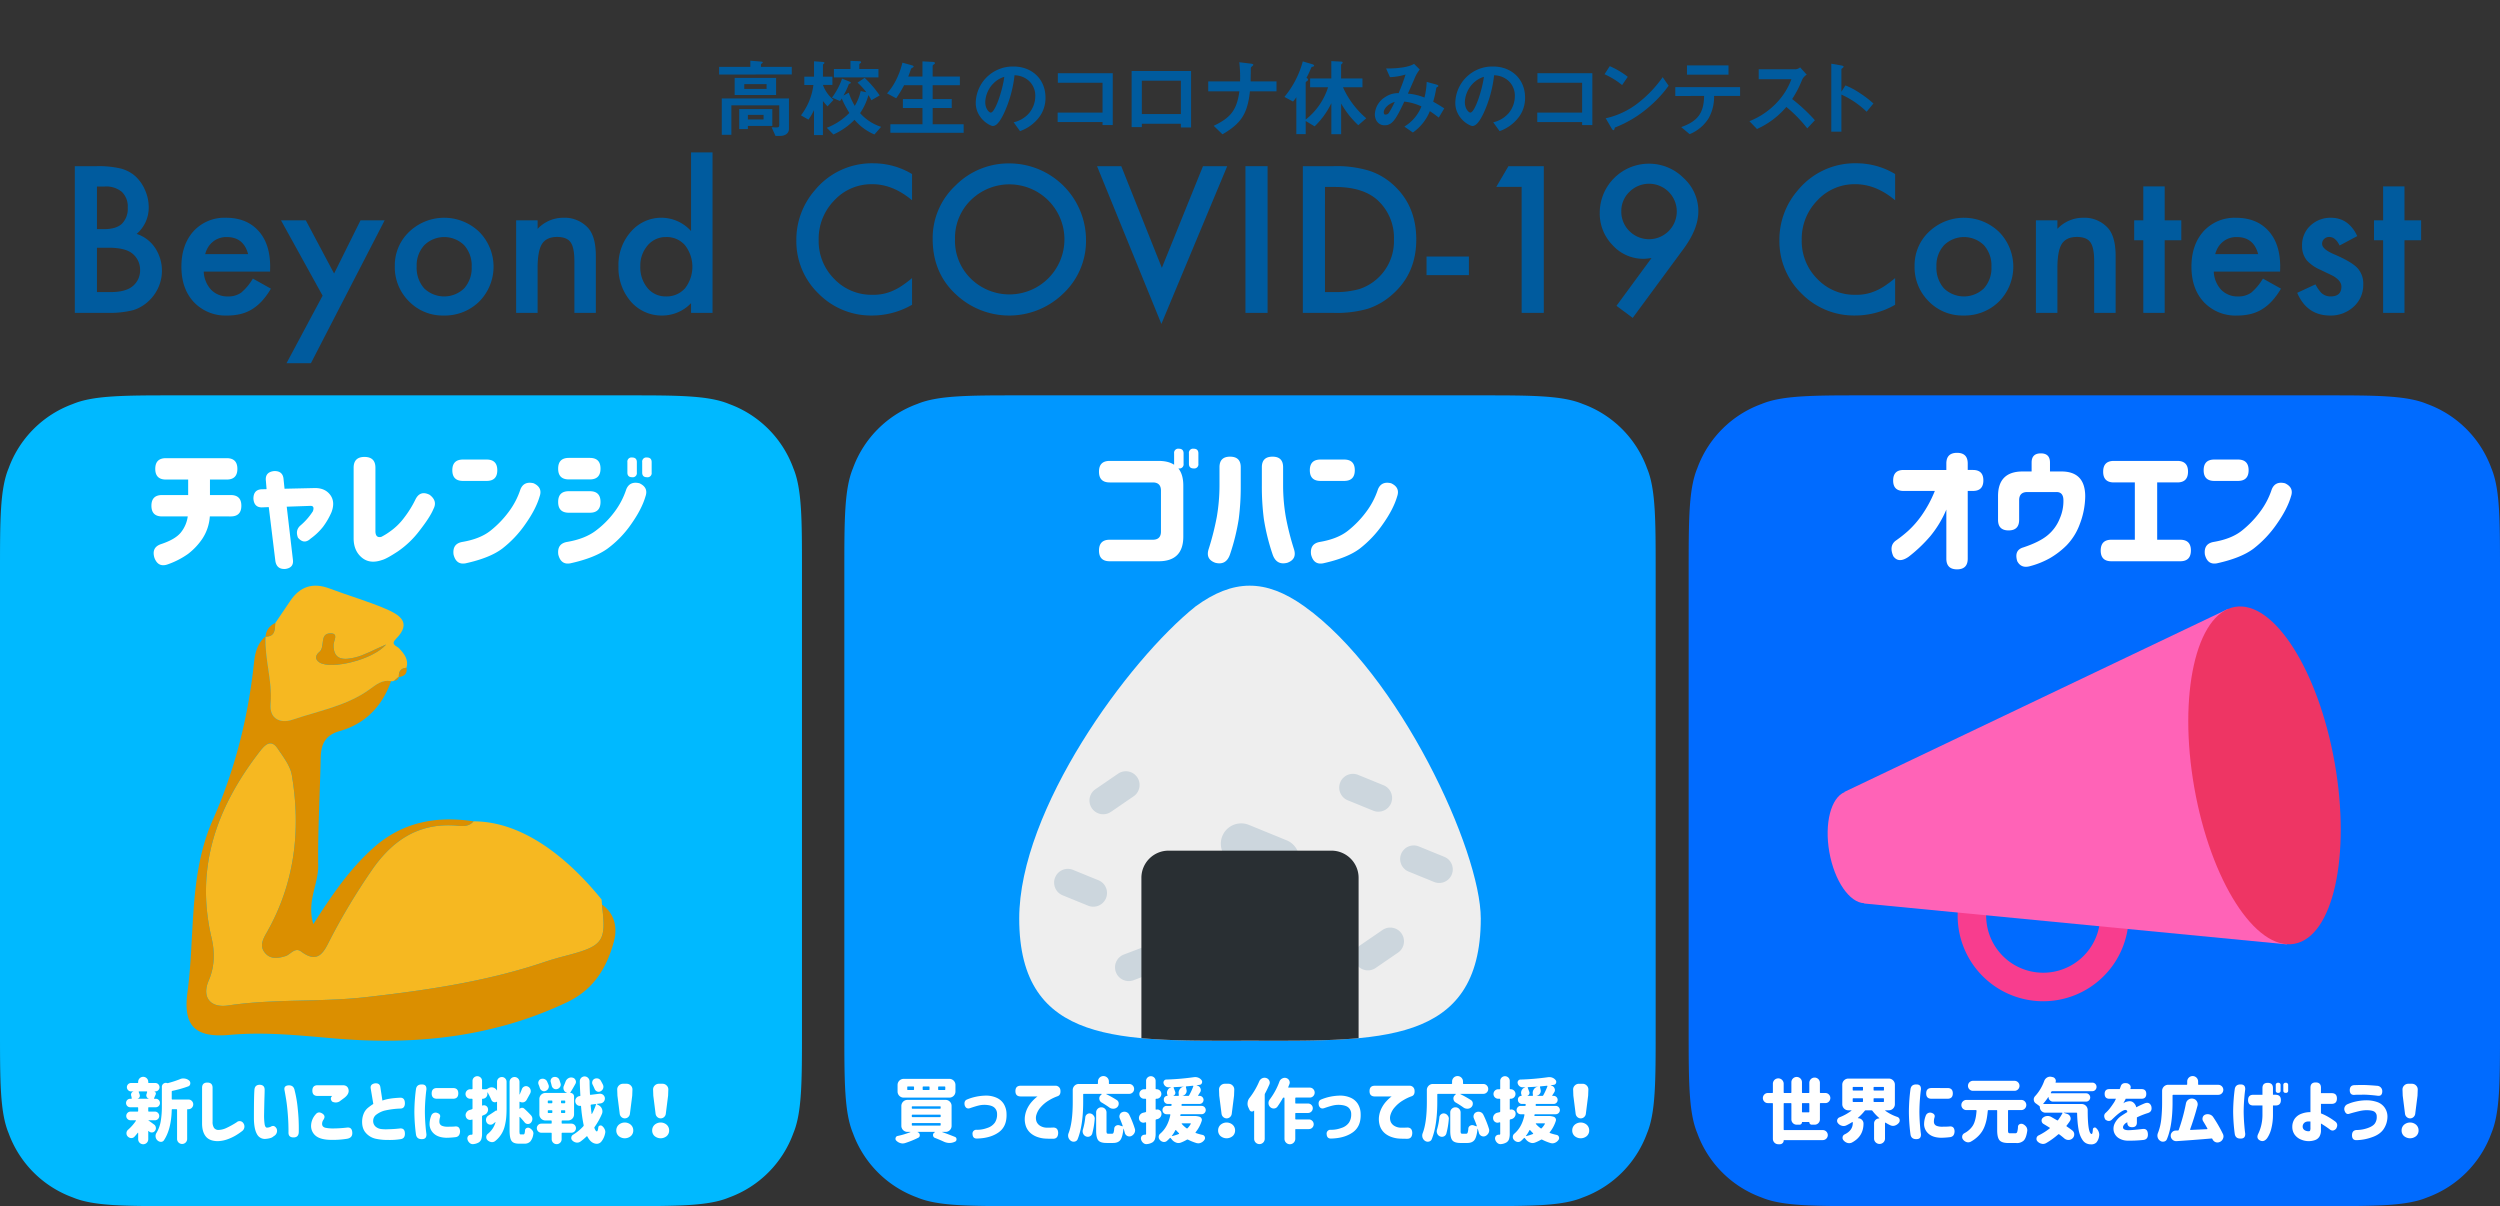 <svg id="レイヤー_1" data-name="レイヤー 1" xmlns="http://www.w3.org/2000/svg" xmlns:xlink="http://www.w3.org/1999/xlink" viewBox="0 0 1602.828 773.271"><rect x="0" y="0" width="1602.828" height="773.271" fill="#333333" stroke="none"/><defs><style>.cls-1{fill:none;}.cls-2{fill:#00b9ff;}.cls-3{clip-path:url(#clip-path);}.cls-4{clip-path:url(#clip-path-2);}.cls-5{fill:#f6b821;}.cls-6{fill:#db8f00;}.cls-7{fill:#0097ff;}.cls-8{clip-path:url(#clip-path-3);}.cls-9{clip-path:url(#clip-path-4);}.cls-10{fill:#eee;}.cls-11{fill:#ccd6dd;}.cls-12{fill:#292f33;}.cls-13{fill:#fff;}.cls-14{fill:#006bff;}.cls-15{clip-path:url(#clip-path-5);}.cls-16{fill:#f83d8e;}.cls-17{fill:#ff63b7;}.cls-18{fill:#ee3564;}.cls-19{fill:#005b9e;}</style><clipPath id="clip-path"><rect class="cls-1" x="119.611" y="375.495" width="274.951" height="291.754"/></clipPath><clipPath id="clip-path-2"><rect class="cls-1" x="119.611" y="375.496" width="274.953" height="291.752"/></clipPath><clipPath id="clip-path-3"><rect class="cls-1" x="653.456" y="375.501" width="295.916" height="291.747"/></clipPath><clipPath id="clip-path-4"><rect class="cls-1" x="653.456" y="375.496" width="295.916" height="291.752"/></clipPath><clipPath id="clip-path-5"><rect class="cls-1" x="1171.757" y="388.812" width="328.952" height="253.082"/></clipPath></defs><path class="cls-2" d="M113.08,253.474H401.094c33.184,0,53.094,0,66.367,5.541a68.883,68.883,0,0,1,41.172,41.172c5.542,13.273,5.542,33.183,5.542,66.367V660.191c0,33.183,0,53.093-5.542,66.367a68.883,68.883,0,0,1-41.172,41.172c-13.273,5.541-33.183,5.541-66.367,5.541H113.08c-33.183,0-53.093,0-66.366-5.541A68.892,68.892,0,0,1,5.541,726.558C0,713.284,0,693.374,0,660.191V366.554c0-33.184,0-53.094,5.541-66.367a68.887,68.887,0,0,1,41.173-41.172C59.987,253.474,79.9,253.474,113.08,253.474Z"/><g class="cls-3"><g class="cls-4"><path class="cls-5" d="M386,580.116l-.092-.164c2.9,24.021,1.084,26.5-23.861,32.992-4.521,1.178-9.016,2.485-13.437,3.968C311.576,629.345,273.2,634.943,234.563,639.3c-29.354,3.307-59.04.97-88.354,5.335-11.456,1.705-16.958-5.383-12.381-16,3.948-9.153,3.922-18.392,1.779-27.516-10.665-45.444,3.7-84.264,31.26-119.7,3.006-3.863,6.925-7.764,11.123-1.519,3.625,5.394,8.132,11.108,9.142,17.189C193,532.47,188.941,566.58,170.809,598.2c-2.563,4.476-4.4,8.64-.84,12.838,3.5,4.146,8.47,3.388,13.1,1.947,3.351-1.044,6-5.94,10.03-2.9,11.316,8.552,14.942-.59,18.753-8.057a409.226,409.226,0,0,1,26-43.348c12.939-19.1,29.562-31.011,53.88-29.41,4.045.267,8.607,1.244,11.85-2.686,33.226.03,62.35,25.681,82.1,50.08"/><path class="cls-6" d="M303.587,526.58c-3.243,3.934-7.808,2.954-11.85,2.69-24.318-1.605-40.945,10.305-53.88,29.41a408.751,408.751,0,0,0-26.008,43.338c-3.815,7.467-7.437,16.609-18.753,8.061-4.034-3.046-6.679,1.854-10.03,2.894-4.625,1.445-9.592,2.2-13.1-1.947-3.556-4.194-1.724-8.362.843-12.838,18.132-31.613,22.189-65.727,16.319-101.107-1.007-6.085-5.513-11.8-9.142-17.193-4.194-6.244-8.113-2.344-11.122,1.52-27.561,35.439-41.926,74.26-31.261,119.7,2.144,9.127,2.17,18.362-1.776,27.515-4.58,10.621.925,17.709,12.382,16,29.31-4.361,59-2.028,88.354-5.334,38.631-4.354,77.009-9.953,114.043-22.386,4.424-1.482,8.919-2.79,13.436-3.968,24.945-6.49,26.762-8.971,23.861-32.991,8.488,5.9,9.956,15.179,7.73,23.492C389.149,620.2,380.81,634.37,363.58,642.55c-47.387,22.5-97.351,27.642-148.758,23.259-22.519-1.917-44.871-4.376-67.573-2.307-22.211,2.021-29.96-5.78-27.051-27.431,4.959-36.918.657-75.233,16.3-110.557,14.358-32.4,22.742-66.292,26.45-101.446.631-6.025,2.374-11.921,7.359-16.163-.791,14.54,4.458,28.6,3.187,43.237-.88,10.16,6.717,12.772,13.912,10.316,16.769-5.721,34.76-8.822,49.5-19.458,4.35-3.135,8.1-6.364,13.82-5.3-5.632,16.07-16.457,27.333-32.832,31.973-9.744,2.76-12.115,8.719-12.293,17.486-.464,22.943-1.872,45.89-1.582,68.814.152,11.921-7.512,22.947-3.132,37.513,11.917-18.7,23.329-35.351,38.538-48.932,18.533-16.546,40.3-20.581,64.159-16.985"/><path class="cls-5" d="M250.731,436.708c-5.724-1.063-9.473,2.165-13.823,5.3-14.737,10.635-32.728,13.737-49.5,19.458-7.195,2.456-14.792-.156-13.908-10.316,1.267-14.633-3.982-28.7-3.191-43.237l-.048.252c6.207.03,5.966-4.513,6.222-8.7,3.15-4.651,6.338-9.272,9.436-13.953,6.337-9.569,14.662-12.281,25.55-8.139,11.829,4.5,24.084,7.95,35.689,12.928,8.388,3.6,17.434,8.566,6.7,19.309-3.733,3.734.576,4.5,2.039,6.074,3.318,3.555,6.171,7.133,4.744,12.419-3.722.286-5.171,2.433-4.922,5.97l.1-.342-3.113,2.664-.948.408Zm-3.135-23.53c-8.455,3.633-14.013,6.906-20.012,8.347-6.412,1.542-13.927,2.24-13.719-8.11.059-2.89,3.462-7.429-2.073-7.348-7.244.108-3.042,8.73-7.14,11.992-2.192,1.75-3.258,4.562.331,6.75,7.277,4.435,33.712-1.453,42.613-11.631"/><path class="cls-6" d="M176.487,399.465c-.256,4.186-.014,8.733-6.226,8.7a10.016,10.016,0,0,1,6.226-8.7"/><path class="cls-6" d="M255.718,434.074c-.245-3.537,1.2-5.684,4.922-5.97.617,3.834-1.378,5.535-4.922,5.97"/><path class="cls-6" d="M252.7,436.394q1.554-1.332,3.113-2.66c-.349,1.686-1.271,2.708-3.113,2.66"/><path class="cls-6" d="M247.6,413.178c-8.9,10.178-35.336,16.066-42.613,11.631-3.589-2.188-2.523-5-.331-6.75,4.1-3.262-.1-11.884,7.14-11.992,5.535-.081,2.132,4.458,2.073,7.348-.208,10.35,7.307,9.652,13.719,8.11,6-1.441,11.557-4.714,20.012-8.347"/></g></g><path class="cls-7" d="M654.407,253.474H948.421c33.183,0,53.093,0,66.367,5.541a68.883,68.883,0,0,1,41.172,41.172c5.541,13.273,5.541,33.183,5.541,66.367V660.191c0,33.183,0,53.093-5.541,66.367a68.893,68.893,0,0,1-41.172,41.172c-13.274,5.541-33.184,5.541-66.367,5.541H654.407c-33.184,0-53.094,0-66.367-5.541a68.893,68.893,0,0,1-41.172-41.172c-5.541-13.274-5.541-33.184-5.541-66.367V366.554c0-33.184,0-53.094,5.541-66.367a68.883,68.883,0,0,1,41.172-41.172C601.313,253.474,621.223,253.474,654.407,253.474Z"/><g class="cls-8"><g class="cls-9"><path class="cls-10" d="M949.372,588.9c0,81.717-66.224,78.331-147.958,78.331S653.456,670.614,653.456,588.9c0-69.627,69.627-165.365,113.144-200.178,23.935-17.407,44.64-17.851,69.628,0C897.156,432.236,949.372,545.38,949.372,588.9"/><path class="cls-11" d="M881.991,620.592a8.805,8.805,0,1,1-9.957-14.526h0l14.535-9.957a8.8,8.8,0,0,1,9.939,14.517Zm21.219-61.751a8.7,8.7,0,0,1,6.363-16.2l.208.085L925.9,549.3a8.7,8.7,0,1,1-6.363,16.195l-.208-.085ZM864.1,513.1a8.8,8.8,0,0,1,6.623-16.31h0l16.319,6.658a8.8,8.8,0,0,1-6.649,16.3h0ZM681.316,574.02a8.805,8.805,0,0,1,6.641-16.31l16.3,6.649a8.8,8.8,0,0,1-6.632,16.31Zm30.958-53.52a8.8,8.8,0,0,1-9.956-14.517l14.538-9.963a8.8,8.8,0,0,1,9.94,14.526Zm78.575,32.543a13.058,13.058,0,0,1,9.852-24.187l24.178,9.878a13.046,13.046,0,0,1-9.852,24.161Zm-53.822,52.673a8.8,8.8,0,1,1,6.6,16.316c-.116.046-.233.091-.351.133l-16.467,6.267a8.8,8.8,0,0,1-6.24-16.467h0Z"/><path class="cls-12" d="M853.635,545.38H749.193a17.414,17.414,0,0,0-17.407,17.407v102.8c20.749,1.95,44.449,1.636,69.628,1.636s48.878.314,69.627-1.636v-102.8a17.413,17.413,0,0,0-17.406-17.407"/></g></g><path class="cls-13" d="M610.1,721.787a3.8,3.8,0,0,1-1.124,2.763,3.742,3.742,0,0,1-2.785,1.146h-2.066c-.03,0-.053.022-.067.067s.007.067.067.067q4.177,1.483,8.086,3.055a1.539,1.539,0,0,1,1.033,1.572,1.562,1.562,0,0,1-.988,1.528l-.225.09a8.014,8.014,0,0,1-3.279.718,8.9,8.9,0,0,1-3.774-.9q-2.651-1.214-5.525-2.336a1.872,1.872,0,0,1-1.258-1.617v-.27a1.794,1.794,0,0,1,.9-1.572l.269-.18a.133.133,0,0,0,.023-.134.107.107,0,0,0-.113-.09H588.4a.105.105,0,0,0-.112.09c-.015.06.007.089.067.089l.135.045a2,2,0,0,1,1.213,1.932,1.675,1.675,0,0,1-1.033,1.617,59.08,59.08,0,0,1-8.311,3.369,5.084,5.084,0,0,1-1.617.27,4.767,4.767,0,0,1-1.437-.225,5.91,5.91,0,0,1-2.651-1.572,1.64,1.64,0,0,1-.449-1.752,1.612,1.612,0,0,1,1.3-1.258,49.993,49.993,0,0,0,8.131-2.426.155.155,0,0,0,.044-.112c0-.045-.03-.067-.089-.067h-1.8a3.911,3.911,0,0,1-3.908-3.909v-12.71a3.911,3.911,0,0,1,3.908-3.909h24.392a3.742,3.742,0,0,1,2.785,1.146,3.8,3.8,0,0,1,1.124,2.763Zm-1.438-30.1a3.91,3.91,0,0,1,3.908,3.908v4.223a3.911,3.911,0,0,1-3.908,3.908H579.369a3.911,3.911,0,0,1-3.908-3.908V695.6a3.91,3.91,0,0,1,3.908-3.908Zm-23.09,7.142a.4.4,0,0,0,.449-.344.369.369,0,0,0,0-.105v-1.347a.4.4,0,0,0-.343-.45.376.376,0,0,0-.106,0h-3.459a.4.4,0,0,0-.449.344.376.376,0,0,0,0,.106v1.347a.4.4,0,0,0,.344.449.369.369,0,0,0,.105,0Zm-.539,10.467a.4.4,0,0,0-.449.344.369.369,0,0,0,0,.105v.629a.4.4,0,0,0,.343.45.376.376,0,0,0,.106,0h17.61a.4.4,0,0,0,.449-.344.376.376,0,0,0,0-.106v-.629a.4.4,0,0,0-.344-.449.369.369,0,0,0-.105,0Zm0,5.346a.4.4,0,0,0-.449.344.369.369,0,0,0,0,.105v.674a.4.4,0,0,0,.344.449.369.369,0,0,0,.105,0h17.61a.4.4,0,0,0,.449-.344.369.369,0,0,0,0-.105v-.674a.4.4,0,0,0-.344-.449.369.369,0,0,0-.105,0Zm0,5.391a.4.4,0,0,0-.449.344.369.369,0,0,0,0,.105v.719a.4.4,0,0,0,.344.449.369.369,0,0,0,.105,0h17.61a.4.4,0,0,0,.449-.344.369.369,0,0,0,0-.105v-.719a.4.4,0,0,0-.344-.449.369.369,0,0,0-.105,0Zm10.467-21.2a.4.4,0,0,0,.449-.344.369.369,0,0,0,0-.105v-1.347a.4.4,0,0,0-.343-.45.376.376,0,0,0-.106,0H592a.4.4,0,0,0-.449.344.376.376,0,0,0,0,.106v1.347a.4.4,0,0,0,.344.449.369.369,0,0,0,.105,0Zm10.107,0a.4.4,0,0,0,.45-.343.376.376,0,0,0,0-.106v-1.347a.4.4,0,0,0-.343-.45.383.383,0,0,0-.107,0H601.92a.4.4,0,0,0-.449.344.376.376,0,0,0,0,.106v1.347a.4.4,0,0,0,.344.449.369.369,0,0,0,.1,0Zm12.893,9.838q-.63-3.009,1.662-3.818a30.652,30.652,0,0,1,5.548-1.707,33.387,33.387,0,0,1,6.626-.719,16.36,16.36,0,0,1,6.581,1.37,10.388,10.388,0,0,1,4.6,3.931,12.563,12.563,0,0,1,1.8,6.424q.314,8-5.031,11.814t-14.061,4q-2.561,0-2.7-2.83a2.421,2.421,0,0,1,2.7-2.785,18.471,18.471,0,0,0,6.694-1.168,9.249,9.249,0,0,0,4.986-3.549,9.4,9.4,0,0,0,1.348-5.39,5.4,5.4,0,0,0-1.662-4.066q-1.664-1.593-5.75-1.819a15.79,15.79,0,0,0-4.29.4q-2.09.5-5.234,1.572-2.829,1.17-3.818-1.662Zm58.037-12.578a3.126,3.126,0,0,1,3.323,2.784q.359,3.1-1.707,3.909a28.736,28.736,0,0,0-5.548,2.627,21.358,21.358,0,0,0-5.256,4.313,12.51,12.51,0,0,0-2.807,4.784,6.8,6.8,0,0,0,.134,4.874,5.85,5.85,0,0,0,2.628,2.651,8.286,8.286,0,0,0,3.122.92q1.8.091,4.672-.044,3.235-.135,3.325,3.459-.092,3.772-3.325,3.728-3.189,0-5.211-.135a17.944,17.944,0,0,1-4.4-.876,13.559,13.559,0,0,1-4.559-2.448,10.6,10.6,0,0,1-3.145-4.447,14.08,14.08,0,0,1-.606-6.873,16.769,16.769,0,0,1,1.729-5.166,19.209,19.209,0,0,1,2.7-3.886,26.078,26.078,0,0,1,2.494-2.448,7.214,7.214,0,0,1,1.123-.854H654.431q-3.414,0-3.414-3.414,0-3.459,3.414-3.459Zm18.373,5.207a.4.4,0,0,0-.449.344.369.369,0,0,0,0,.105v4.672q0,15.139-3.549,23.944a2.471,2.471,0,0,1-1.842,1.527,2.957,2.957,0,0,1-.719.09,3.1,3.1,0,0,1-1.752-.539,4.15,4.15,0,0,1-1.617-2.157,4.568,4.568,0,0,1-.18-1.257,4.062,4.062,0,0,1,.27-1.438q2.7-6.873,2.7-20.17v-7.547a3.8,3.8,0,0,1,1.123-2.762,3.745,3.745,0,0,1,2.786-1.146h11.809a.4.4,0,0,0,.449-.344.369.369,0,0,0,0-.1V693.4a3.5,3.5,0,0,1,7.008,0v1.123a.4.4,0,0,0,.344.449.369.369,0,0,0,.105,0h12.533a3.048,3.048,0,0,1,2.269.943,3.105,3.105,0,0,1,.921,2.247,3.029,3.029,0,0,1-.921,2.223,3.085,3.085,0,0,1-2.269.921H709.371a.106.106,0,0,0-.113.09.11.11,0,0,0,.068.135,65.3,65.3,0,0,1,6.648,3.728,2.536,2.536,0,0,1,1.258,2.112v.269a2.965,2.965,0,0,1-.853,2.111,3.43,3.43,0,0,1-2.471,1.079h-.225a4.1,4.1,0,0,1-2.426-.764,57.217,57.217,0,0,0-4.941-3.19,2.87,2.87,0,0,1-1.482-2.156,2.918,2.918,0,0,1-.045-.494,2.719,2.719,0,0,1,.853-1.977l.629-.628q.09-.045.045-.18a.177.177,0,0,0-.18-.135Zm6.918,16.307a49.472,49.472,0,0,1-1.572,9.209,2.832,2.832,0,0,1-1.662,1.8,3.241,3.241,0,0,1-1.168.224,3.317,3.317,0,0,1-3.01-2.066,3.549,3.549,0,0,1-.315-1.438,3.822,3.822,0,0,1,.18-1.123,41.141,41.141,0,0,0,1.527-7.906,2.657,2.657,0,0,1,1.123-1.932,2.566,2.566,0,0,1,1.573-.539,4.4,4.4,0,0,1,.584.045,3.255,3.255,0,0,1,2.066,1.348,3.155,3.155,0,0,1,.719,2.021,1.564,1.564,0,0,1-.045.36Zm22.191-2.875a61.558,61.558,0,0,1,3.549,8.894,3.433,3.433,0,0,1,.18,1.078,3.711,3.711,0,0,1-.449,1.752,4.344,4.344,0,0,1-2.157,1.977,3.79,3.79,0,0,1-1.123.18,3.056,3.056,0,0,1-2.875-2.336q-.315-1.214-.718-2.561a.163.163,0,0,0-.113-.045c-.045,0-.067.03-.067.09q-.495,5.166-1.932,7.1t-4.672,1.931h-4.177q-3.954,0-5.324-1.684t-1.37-6.132V713.252a3.17,3.17,0,0,1,.989-2.358,3.254,3.254,0,0,1,2.358-.966,3.3,3.3,0,0,1,3.3,3.3v11.7a3.814,3.814,0,0,0,.2,1.6c.135.224.456.337.966.337h2.425a.926.926,0,0,0,.9-.652,10.591,10.591,0,0,0,.449-2.583,2.263,2.263,0,0,1,1.213-1.931,2.588,2.588,0,0,1,1.3-.36,2.776,2.776,0,0,1,1.078.225q.808.315,1.572.539a.2.2,0,0,0,.225-.045.207.207,0,0,0,.045-.225q-.808-2.38-1.842-4.761a3.17,3.17,0,0,1-.27-1.258,2.887,2.887,0,0,1,.225-1.123,2.688,2.688,0,0,1,1.662-1.662,3.266,3.266,0,0,1,1.3-.27,3.723,3.723,0,0,1,1.258.225,3.3,3.3,0,0,1,1.886,1.752Zm17.295-3.324a2.79,2.79,0,0,1,.674-.09,2.616,2.616,0,0,1,1.482.449,2.478,2.478,0,0,1,1.168,1.887,2.918,2.918,0,0,1,.045.494,3.536,3.536,0,0,1-2.515,3.324c-.3.06-.569.12-.809.18a.564.564,0,0,0-.449.584v8.535a11.27,11.27,0,0,1-.449,3.549,4.02,4.02,0,0,1-1.573,2.066,8.178,8.178,0,0,1-3.5,1.123,1.461,1.461,0,0,1-.36.045A3.033,3.033,0,0,1,733,732.79a4.31,4.31,0,0,1-1.438-2.291,2.524,2.524,0,0,1,.045-1.415,2.188,2.188,0,0,1,.809-1.123,2.48,2.48,0,0,1,1.347-.471h.315a.6.6,0,0,0,.719-.719V719.9a.363.363,0,0,0-.135-.292.274.274,0,0,0-.27-.068l-.539.135a2.416,2.416,0,0,1-.763.135,2.707,2.707,0,0,1-1.573-.494,2.78,2.78,0,0,1-1.264-2.016,3.024,3.024,0,0,1-.044-.494,3.372,3.372,0,0,1,.628-1.976A3.581,3.581,0,0,1,733,713.392q.674-.135,1.347-.314a.5.5,0,0,0,.45-.539V704.9a.4.4,0,0,0-.344-.449.376.376,0,0,0-.106,0h-.808a3.055,3.055,0,0,1,0-6.11h.808a.4.4,0,0,0,.45-.343.376.376,0,0,0,0-.106V693.04a2.916,2.916,0,0,1,.9-2.178,3.091,3.091,0,0,1,4.312,0,2.92,2.92,0,0,1,.9,2.178v4.9a.357.357,0,0,0,.4.4h.225a3.055,3.055,0,0,1,0,6.11h-.225a.357.357,0,0,0-.4.4v6.289a.277.277,0,0,0,.112.225.247.247,0,0,0,.247.045Zm24.168,4.087a10.8,10.8,0,0,1,3.729.539,2.119,2.119,0,0,1,1.123,1.034,2,2,0,0,1,.224.9,2.348,2.348,0,0,1-.089.629,22.225,22.225,0,0,1-3.909,7.322.4.4,0,0,0-.067.292.235.235,0,0,0,.2.2A31.773,31.773,0,0,0,771,727.624a1.929,1.929,0,0,1,1.437,1.258,2.428,2.428,0,0,1,.135.764,2.051,2.051,0,0,1-.4,1.168,5.021,5.021,0,0,1-2.247,1.842,3.962,3.962,0,0,1-1.617.359,4.942,4.942,0,0,1-1.123-.135,32.283,32.283,0,0,1-5.48-2.2.86.86,0,0,0-.809.045,25.558,25.558,0,0,1-3.863,1.842,4.469,4.469,0,0,1-1.483.269,4.053,4.053,0,0,1-1.662-.359,6.073,6.073,0,0,1-2.7-2.067c-.21-.24-.412-.471-.606-.7a.364.364,0,0,0-.5-.119.36.36,0,0,0-.105.1,22.166,22.166,0,0,1-1.887,1.842,2.8,2.8,0,0,1-1.752.628,3.35,3.35,0,0,1-.539-.044,3.661,3.661,0,0,1-2.156-1.258,2.663,2.663,0,0,1-.764-1.887,2.723,2.723,0,0,1,1.034-2.2q4.9-4.223,6.424-11.949a.342.342,0,0,0-.068-.315.363.363,0,0,0-.292-.135h-2.021a2.521,2.521,0,0,1-1.887-.786,2.71,2.71,0,0,1,0-3.773,2.524,2.524,0,0,1,1.887-.786h2.7a.4.4,0,0,0,.449-.344.376.376,0,0,0,0-.106l.045-.359a.48.48,0,0,0-.112-.314.363.363,0,0,0-.292-.135h-2.022a2.456,2.456,0,0,1-1.8-.764,2.508,2.508,0,0,1-.763-1.842V704.8a2.222,2.222,0,0,1,2.2-2.2q.223,0,.18-.225c-.061-.209-.12-.434-.18-.674a3.377,3.377,0,0,1-.18-1.078,3.474,3.474,0,0,1,.449-1.707,3.407,3.407,0,0,1,2.157-1.752c.029,0,.045-.022.045-.067s-.016-.067-.045-.067q-1.034.045-1.662.044h-.045a2.97,2.97,0,0,1-1.887-.673,3.373,3.373,0,0,1-1.168-1.8,1.841,1.841,0,0,1-.09-.584,1.792,1.792,0,0,1,.36-1.078,1.711,1.711,0,0,1,1.437-.809,157.9,157.9,0,0,0,17.789-1.527,7.3,7.3,0,0,1,.809-.045,5.269,5.269,0,0,1,1.886.359,4.806,4.806,0,0,1,2.157,1.617,1.8,1.8,0,0,1,.359,1.078,2.033,2.033,0,0,1-.135.719,1.7,1.7,0,0,1-1.392,1.168q-.855.135-1.887.27a.08.08,0,0,0-.09.069.074.074,0,0,0,0,.021c0,.06.015.089.045.089l.449.135a2.72,2.72,0,0,1,1.932,1.752,2.812,2.812,0,0,1,.225,1.078,2.582,2.582,0,0,1-.5,1.483q-.63,1.033-1.213,1.886a.241.241,0,0,0,0,.2.174.174,0,0,0,.18.112h.719a2.437,2.437,0,0,1,1.819.764,2.6,2.6,0,0,1,0,3.638,2.432,2.432,0,0,1-1.819.764H758.021a.443.443,0,0,0-.491.391.563.563,0,0,0,0,.058v.359a.321.321,0,0,0,.09.337.481.481,0,0,0,.314.113H770.42a2.673,2.673,0,0,1,0,5.345H757.3a.5.5,0,0,0-.539.45l-.09.224a.478.478,0,0,0,.113.315.319.319,0,0,0,.247.134Zm-11.949,9.164a19.892,19.892,0,0,1-2.2,3.5.123.123,0,0,0-.028.173l0,.007a.116.116,0,0,0,.158.045h0a30.253,30.253,0,0,0,4.312-1.348.337.337,0,0,0,.157-.247.279.279,0,0,0-.067-.247q-.808-.764-1.842-1.931a.237.237,0,0,0-.247-.113.35.35,0,0,0-.247.157Zm2.246-22.5c-.03-.27-.06-.569-.09-.9a3.565,3.565,0,0,1-.045-.584,3.957,3.957,0,0,1,.764-2.336,3.593,3.593,0,0,1,2.471-1.617l.4-.045v-.045q-3.279.225-6.559.36a.264.264,0,0,0-.224.134.3.3,0,0,0-.045.27q.493,1.259.988,2.56a1.923,1.923,0,0,1,.135.674,1.986,1.986,0,0,1-.225.9,2.064,2.064,0,0,1-1.213,1.033v.045h3.235a.433.433,0,0,0,.314-.135.311.311,0,0,0,.09-.314Zm5.615,21.158a13.8,13.8,0,0,0,2.022-2.7.256.256,0,0,0,.022-.27.251.251,0,0,0-.247-.135h-5.346a.217.217,0,0,0-.2.135.176.176,0,0,0,.023.225,17.034,17.034,0,0,0,3.054,2.785.463.463,0,0,0,.654-.023l.02-.022Zm-1.123-22.192a3.064,3.064,0,0,1-2.066,1.393.056.056,0,0,0-.012.078l.012.012h3.549a.727.727,0,0,0,.673-.4,44.834,44.834,0,0,0,2.651-5.75.274.274,0,0,0-.068-.27.217.217,0,0,0-.247-.09q-2.605.27-4.132.4a.291.291,0,0,0-.27.158.437.437,0,0,0-.045.337q.225.853.4,1.752a2.949,2.949,0,0,1,.09.718,2.82,2.82,0,0,1-.539,1.662Zm20.709,23.629a4.768,4.768,0,0,1,1.55-3.616,5.9,5.9,0,0,1,7.772,0,4.771,4.771,0,0,1,1.549,3.616,4.683,4.683,0,0,1-1.549,3.617,6.043,6.043,0,0,1-7.772,0,4.684,4.684,0,0,1-1.55-3.619Zm2.2-10.6-1.482-11.68-.135-3.728a3.5,3.5,0,0,1,1.033-2.763,3.637,3.637,0,0,1,2.7-1.146h2.291a3.642,3.642,0,0,1,2.7,1.146,3.5,3.5,0,0,1,1.033,2.763l-.135,3.728-1.482,11.68a3.339,3.339,0,0,1-1.1,2.044,3.212,3.212,0,0,1-4.312,0,3.337,3.337,0,0,1-1.105-2.047Zm17.969-10.287a48.33,48.33,0,0,0,6.2-10.6,3.863,3.863,0,0,1,1.842-1.932,3.657,3.657,0,0,1,1.572-.359,3.387,3.387,0,0,1,1.079.18,3.122,3.122,0,0,1,1.931,1.662,2.9,2.9,0,0,1,.315,1.3,2.859,2.859,0,0,1-.27,1.213q-1.258,2.964-2.785,5.794a2.078,2.078,0,0,0-.18.854V730.19a3.392,3.392,0,0,1-6.783,0V712.174a.107.107,0,0,0-.094-.119.11.11,0,0,0-.086.029,1.53,1.53,0,0,1-1.168.539H802.4a1.649,1.649,0,0,1-1.258-.988q-.36-.719-.674-1.437a5.48,5.48,0,0,1-.629-2.561,4.75,4.75,0,0,1,.045-.674,5.8,5.8,0,0,1,1.258-3.1Zm38.588-.18h-8.85a.4.4,0,0,0-.449.344.369.369,0,0,0,0,.105v2.92a.4.4,0,0,0,.344.449.369.369,0,0,0,.105,0h7.727a2.981,2.981,0,0,1,2.156.876,2.868,2.868,0,0,1,.9,2.134,3.069,3.069,0,0,1-3.055,3.055h-7.727a.4.4,0,0,0-.449.344.369.369,0,0,0,0,.105v3.234a.4.4,0,0,0,.343.45.376.376,0,0,0,.106,0h8.266a3.1,3.1,0,0,1,0,6.2h-8.266a.4.4,0,0,0-.449.344.369.369,0,0,0,0,.105v5.8a3.459,3.459,0,0,1-6.918,0V704.088q0-.4-.427-.4a.725.725,0,0,0-.651.359,56,56,0,0,1-3.459,5.481,2.848,2.848,0,0,1-2.2,1.168h-.135a3.139,3.139,0,0,1-2.246-.9,3.387,3.387,0,0,1-1.123-2.381v-.269a3.508,3.508,0,0,1,.764-2.2,44.748,44.748,0,0,0,6.244-11.5,3.455,3.455,0,0,1,1.752-1.977,3.391,3.391,0,0,1,1.662-.449,3.12,3.12,0,0,1,.9.135,3.071,3.071,0,0,1,2.291,2.875,2.793,2.793,0,0,1-.224,1.078q-.36.9-.719,1.8a.224.224,0,0,0,0,.269.3.3,0,0,0,.27.135h13.521a3,3,0,0,1,2.224.943,3.2,3.2,0,0,1,0,4.493,3,3,0,0,1-2.227.936Zm5.8,4.986q-.63-3.009,1.662-3.818a30.652,30.652,0,0,1,5.548-1.707,33.387,33.387,0,0,1,6.626-.719,16.36,16.36,0,0,1,6.581,1.37,10.388,10.388,0,0,1,4.6,3.931,12.563,12.563,0,0,1,1.8,6.424q.315,8-5.031,11.814t-14.06,4q-2.562,0-2.7-2.83a2.424,2.424,0,0,1,2.7-2.785,18.466,18.466,0,0,0,6.693-1.168,9.249,9.249,0,0,0,4.986-3.549,9.4,9.4,0,0,0,1.348-5.39,5.4,5.4,0,0,0-1.662-4.066q-1.663-1.593-5.75-1.819a15.79,15.79,0,0,0-4.29.4q-2.089.5-5.234,1.572-2.829,1.17-3.818-1.662ZM903.565,696.1a3.126,3.126,0,0,1,3.324,2.785q.36,3.1-1.707,3.909a28.736,28.736,0,0,0-5.548,2.627,21.358,21.358,0,0,0-5.256,4.313,12.53,12.53,0,0,0-2.807,4.784,6.79,6.79,0,0,0,.135,4.874,5.843,5.843,0,0,0,2.627,2.651,8.285,8.285,0,0,0,3.123.92q1.8.092,4.671-.044,3.236-.135,3.325,3.459-.091,3.773-3.325,3.728-3.189,0-5.21-.135a17.944,17.944,0,0,1-4.4-.876,13.559,13.559,0,0,1-4.559-2.448,10.62,10.62,0,0,1-3.145-4.447,14.08,14.08,0,0,1-.606-6.873,16.769,16.769,0,0,1,1.729-5.166,19.237,19.237,0,0,1,2.7-3.886,25.961,25.961,0,0,1,2.494-2.448,7.34,7.34,0,0,1,1.123-.854H881.464q-3.414,0-3.414-3.414,0-3.459,3.414-3.459Zm18.373,5.211a.4.4,0,0,0-.449.344.369.369,0,0,0,0,.105v4.672q0,15.139-3.549,23.944A2.471,2.471,0,0,1,916.1,731.9a2.909,2.909,0,0,1-.719.09,3.1,3.1,0,0,1-1.752-.539,4.15,4.15,0,0,1-1.617-2.157,4.53,4.53,0,0,1-.179-1.257,4.061,4.061,0,0,1,.269-1.438q2.7-6.873,2.7-20.17V698.88a3.8,3.8,0,0,1,1.123-2.762,3.745,3.745,0,0,1,2.786-1.146h11.814a.4.4,0,0,0,.449-.344.461.461,0,0,0,0-.105V693.4a3.5,3.5,0,0,1,7.008,0v1.123a.4.4,0,0,0,.344.449.369.369,0,0,0,.105,0h12.527a3.044,3.044,0,0,1,2.268.943,3.105,3.105,0,0,1,.921,2.247,3.029,3.029,0,0,1-.921,2.223,3.082,3.082,0,0,1-2.268.921H936.4a.105.105,0,0,0-.112.09.108.108,0,0,0,.067.135,65.3,65.3,0,0,1,6.648,3.728,2.536,2.536,0,0,1,1.258,2.112v.269a2.965,2.965,0,0,1-.853,2.111,3.43,3.43,0,0,1-2.471,1.079h-.225a4.1,4.1,0,0,1-2.425-.764,57.387,57.387,0,0,0-4.942-3.19,2.87,2.87,0,0,1-1.482-2.156,2.918,2.918,0,0,1-.045-.494,2.715,2.715,0,0,1,.853-1.977l.629-.628q.09-.045.045-.18a.177.177,0,0,0-.18-.135Zm6.918,16.3a49.472,49.472,0,0,1-1.572,9.209,2.832,2.832,0,0,1-1.662,1.8,3.241,3.241,0,0,1-1.168.224,3.317,3.317,0,0,1-3.01-2.066,3.549,3.549,0,0,1-.315-1.438,3.79,3.79,0,0,1,.18-1.123,41.141,41.141,0,0,0,1.527-7.906,2.657,2.657,0,0,1,1.123-1.932,2.566,2.566,0,0,1,1.573-.539,4.4,4.4,0,0,1,.584.045,3.255,3.255,0,0,1,2.066,1.348,3.155,3.155,0,0,1,.719,2.021,1.564,1.564,0,0,1-.045.36Zm22.191-2.875a61.558,61.558,0,0,1,3.549,8.894,3.377,3.377,0,0,1,.18,1.078,3.711,3.711,0,0,1-.449,1.752,4.336,4.336,0,0,1-2.157,1.977,3.79,3.79,0,0,1-1.123.18,3.056,3.056,0,0,1-2.875-2.336q-.314-1.213-.718-2.561a.163.163,0,0,0-.113-.045c-.045,0-.067.03-.067.09q-.5,5.166-1.932,7.1T940.67,732.8h-4.177q-3.954,0-5.324-1.684t-1.37-6.132V713.252a3.17,3.17,0,0,1,.989-2.358,3.254,3.254,0,0,1,2.358-.966,3.3,3.3,0,0,1,3.3,3.3v11.7a3.814,3.814,0,0,0,.2,1.6c.135.224.456.337.966.337h2.426a.925.925,0,0,0,.9-.652,10.591,10.591,0,0,0,.449-2.583A2.263,2.263,0,0,1,942.6,721.7a2.588,2.588,0,0,1,1.3-.36,2.776,2.776,0,0,1,1.078.225q.809.315,1.572.539a.2.2,0,0,0,.225-.045.207.207,0,0,0,.045-.225q-.809-2.38-1.842-4.761a3.17,3.17,0,0,1-.27-1.258,2.887,2.887,0,0,1,.225-1.123,2.693,2.693,0,0,1,1.662-1.662,3.266,3.266,0,0,1,1.3-.27,3.723,3.723,0,0,1,1.258.225,3.3,3.3,0,0,1,1.886,1.752Zm17.295-3.324a2.784,2.784,0,0,1,.674-.09,2.622,2.622,0,0,1,1.483.449,2.483,2.483,0,0,1,1.168,1.887,3.139,3.139,0,0,1,.044.494,3.536,3.536,0,0,1-2.515,3.324c-.3.06-.569.12-.809.18a.566.566,0,0,0-.449.584v8.535a11.27,11.27,0,0,1-.449,3.549,4.023,4.023,0,0,1-1.572,2.066,8.21,8.21,0,0,1-3.5,1.123,1.461,1.461,0,0,1-.36.045,3.033,3.033,0,0,1-2.021-.764A4.31,4.31,0,0,1,958.6,730.5a2.524,2.524,0,0,1,.045-1.415,2.188,2.188,0,0,1,.809-1.123,2.48,2.48,0,0,1,1.347-.471h.315a.6.6,0,0,0,.719-.719V719.9a.363.363,0,0,0-.135-.292.274.274,0,0,0-.27-.068l-.539.135a2.416,2.416,0,0,1-.763.135,2.707,2.707,0,0,1-1.573-.494,2.776,2.776,0,0,1-1.257-2.022,2.918,2.918,0,0,1-.045-.494,3.365,3.365,0,0,1,.628-1.976,3.581,3.581,0,0,1,2.157-1.438q.674-.135,1.347-.314a.5.5,0,0,0,.45-.539V704.9a.4.4,0,0,0-.344-.449.376.376,0,0,0-.106,0h-.808a3.055,3.055,0,0,1,0-6.11h.808a.4.4,0,0,0,.45-.343.376.376,0,0,0,0-.106V693.04a2.916,2.916,0,0,1,.9-2.178,3.092,3.092,0,0,1,4.313,0,2.925,2.925,0,0,1,.9,2.178v4.9a.357.357,0,0,0,.4.4h.225a3.055,3.055,0,0,1,0,6.11h-.225a.357.357,0,0,0-.4.4v6.289a.277.277,0,0,0,.112.225.247.247,0,0,0,.247.045ZM992.51,715.5a10.8,10.8,0,0,1,3.729.539,2.119,2.119,0,0,1,1.123,1.034,2,2,0,0,1,.224.9,2.348,2.348,0,0,1-.089.629,22.225,22.225,0,0,1-3.909,7.322.4.4,0,0,0-.067.292.234.234,0,0,0,.2.2,31.733,31.733,0,0,0,4.313,1.213,1.929,1.929,0,0,1,1.437,1.258,2.428,2.428,0,0,1,.135.764,2.051,2.051,0,0,1-.4,1.168,5.018,5.018,0,0,1-2.246,1.842,3.966,3.966,0,0,1-1.618.359,4.942,4.942,0,0,1-1.123-.135,32.25,32.25,0,0,1-5.48-2.2.86.86,0,0,0-.809.045,25.558,25.558,0,0,1-3.863,1.842,4.463,4.463,0,0,1-1.482.269,4.054,4.054,0,0,1-1.663-.359,6.073,6.073,0,0,1-2.7-2.067c-.21-.24-.412-.471-.606-.7a.364.364,0,0,0-.5-.119.36.36,0,0,0-.105.1,22.166,22.166,0,0,1-1.887,1.842,2.8,2.8,0,0,1-1.751.628,3.362,3.362,0,0,1-.54-.044,3.661,3.661,0,0,1-2.156-1.258,2.658,2.658,0,0,1-.763-1.887,2.722,2.722,0,0,1,1.033-2.2q4.9-4.223,6.424-11.949a.342.342,0,0,0-.068-.315.363.363,0,0,0-.292-.135h-2.021a2.521,2.521,0,0,1-1.887-.786,2.71,2.71,0,0,1,0-3.773,2.524,2.524,0,0,1,1.887-.786h2.7a.4.4,0,0,0,.449-.344.376.376,0,0,0,0-.106l.045-.359a.48.48,0,0,0-.112-.314.363.363,0,0,0-.292-.135h-2.022a2.453,2.453,0,0,1-1.8-.764,2.509,2.509,0,0,1-.764-1.842v-.359a2.223,2.223,0,0,1,2.2-2.2c.15,0,.209-.075.18-.225-.061-.209-.12-.434-.18-.674a3.377,3.377,0,0,1-.18-1.078,3.462,3.462,0,0,1,.45-1.707,3.4,3.4,0,0,1,2.156-1.752c.029,0,.045-.022.045-.067s-.016-.067-.045-.067q-1.034.045-1.662.044h-.045a2.976,2.976,0,0,1-1.887-.673,3.385,3.385,0,0,1-1.168-1.8,1.841,1.841,0,0,1-.09-.584,1.792,1.792,0,0,1,.36-1.078,1.711,1.711,0,0,1,1.437-.809,157.9,157.9,0,0,0,17.789-1.527,7.3,7.3,0,0,1,.809-.045,5.269,5.269,0,0,1,1.886.359,4.8,4.8,0,0,1,2.157,1.617,1.8,1.8,0,0,1,.359,1.078,2.033,2.033,0,0,1-.135.719,1.7,1.7,0,0,1-1.392,1.168q-.853.135-1.887.27a.08.08,0,0,0-.09.069.074.074,0,0,0,0,.021c0,.06.015.089.045.089l.449.135a2.72,2.72,0,0,1,1.932,1.752,2.776,2.776,0,0,1,.225,1.078,2.584,2.584,0,0,1-.5,1.483q-.629,1.034-1.212,1.886a.233.233,0,0,0,0,.2.172.172,0,0,0,.179.112h.719a2.435,2.435,0,0,1,1.819.764,2.6,2.6,0,0,1,0,3.638,2.432,2.432,0,0,1-1.819.764H985.056a.445.445,0,0,0-.491.393.525.525,0,0,0,0,.056v.359a.321.321,0,0,0,.09.337.479.479,0,0,0,.314.113h12.49a2.673,2.673,0,0,1,0,5.345H984.338a.5.5,0,0,0-.539.45l-.089.224a.477.477,0,0,0,.112.315.319.319,0,0,0,.247.134Zm-11.949,9.164a19.892,19.892,0,0,1-2.2,3.5.125.125,0,0,0-.027.175l0,0a.116.116,0,0,0,.158.045h0a30.253,30.253,0,0,0,4.312-1.348.337.337,0,0,0,.157-.247.279.279,0,0,0-.067-.247q-.808-.764-1.842-1.931a.237.237,0,0,0-.247-.113.348.348,0,0,0-.247.157Zm2.246-22.5c-.03-.27-.06-.569-.09-.9a3.565,3.565,0,0,1-.045-.584,3.964,3.964,0,0,1,.764-2.336,3.593,3.593,0,0,1,2.471-1.617l.4-.045v-.045q-3.279.225-6.559.36a.264.264,0,0,0-.224.134.3.3,0,0,0-.045.27q.493,1.259.988,2.56a1.923,1.923,0,0,1,.135.674,1.986,1.986,0,0,1-.225.9,2.064,2.064,0,0,1-1.213,1.033v.045H982.4a.433.433,0,0,0,.314-.135.311.311,0,0,0,.09-.314Zm5.615,21.158a13.8,13.8,0,0,0,2.022-2.7.254.254,0,0,0,.022-.27.251.251,0,0,0-.247-.135h-5.345a.217.217,0,0,0-.2.135.179.179,0,0,0,.023.225,17.04,17.04,0,0,0,3.055,2.785.463.463,0,0,0,.653-.022l.02-.023ZM987.3,701.128a3.064,3.064,0,0,1-2.066,1.393.056.056,0,0,0-.012.078l.012.012h3.549a.73.73,0,0,0,.674-.4,44.828,44.828,0,0,0,2.65-5.75.276.276,0,0,0-.067-.27.217.217,0,0,0-.247-.09q-2.607.27-4.133.4a.29.29,0,0,0-.27.158.437.437,0,0,0-.045.337q.225.854.4,1.752a3.049,3.049,0,0,1,.089.718,2.82,2.82,0,0,1-.539,1.662Zm20.709,23.629a4.768,4.768,0,0,1,1.55-3.616,5.9,5.9,0,0,1,7.772,0,4.771,4.771,0,0,1,1.549,3.616,4.683,4.683,0,0,1-1.549,3.617,6.045,6.045,0,0,1-7.772,0,4.684,4.684,0,0,1-1.549-3.622Zm2.2-10.6-1.482-11.68-.135-3.728a3.5,3.5,0,0,1,1.033-2.763,3.637,3.637,0,0,1,2.7-1.146h2.291a3.644,3.644,0,0,1,2.695,1.146,3.511,3.511,0,0,1,1.033,2.763l-.134,3.728-1.483,11.68a3.344,3.344,0,0,1-1.1,2.044,3.214,3.214,0,0,1-4.313,0,3.34,3.34,0,0,1-1.1-2.05Z"/><path class="cls-13" d="M752.766,290.67a2.642,2.642,0,0,1,2.989-2.988q3.075,0,3.076,2.988v6.68a2.641,2.641,0,0,1-2.241,2.988,2.67,2.67,0,0,1-.747,0h-.352q3.164,3.868,3.164,10.987V344.02q0,15.821-15.82,15.82H711.456q-6.855,0-6.856-6.855,0-6.942,6.856-6.944h27.6q5.273,0,5.273-5.273V314.577q0-5.274-5.273-5.274h-27.6q-6.855,0-6.856-6.855v-.088q0-6.857,6.856-6.856h31.377q6.15,0,9.931,2.461V290.67Zm9.493,0a2.641,2.641,0,0,1,2.241-2.988,2.67,2.67,0,0,1,.747,0q3.075,0,3.076,2.988v6.68a2.641,2.641,0,0,1-2.241,2.988,2.67,2.67,0,0,1-.747,0q-3.078,0-3.076-2.988Zm16.873,70.137q-6.328-2.285-4.219-8.789a174.529,174.529,0,0,0,5.23-20.7,120.641,120.641,0,0,0,1.713-20.169v-11.6q0-6.766,6.767-6.767,6.856,0,6.856,6.767v11.6a160.626,160.626,0,0,1-1.275,21.533,136.771,136.771,0,0,1-5.581,22.676q-2.462,7.295-9.492,5.449Zm50.449-8.789q2.111,6.506-4.218,8.789-7.034,1.845-9.492-5.449a136.551,136.551,0,0,1-5.582-22.676,160.625,160.625,0,0,1-1.274-21.533v-11.6q0-6.766,6.856-6.767,6.766,0,6.767,6.767v11.6a120.345,120.345,0,0,0,1.718,20.171,173.849,173.849,0,0,0,5.225,20.7Zm10.193-50.537q0-6.855,6.856-6.856h15.117q6.855,0,6.855,6.856t-6.855,6.855H846.63q-6.856,0-6.856-6.855Zm52.119,8.349q5.887,2.726,3.867,8.438-2.373,8.174-9.184,17.8a70.328,70.328,0,0,1-14.766,15.644q-7.956,6.021-23.511,9.449-6.064,1.14-7.734-5.625-.879-6.942,5.625-8.086,11.338-1.933,17.93-7.12a63.769,63.769,0,0,0,11.736-12.086,49.829,49.829,0,0,0,7.6-14.546q2.2-5.361,8.437-3.868Z"/><path class="cls-13" d="M97.082,324.245q0-6.857,6.856-6.856h16.7v-9.932H106.4q-6.856,0-6.856-6.855t6.856-6.856h38.935q6.856,0,6.856,6.856t-6.856,6.855H134.612v9.932h13.271q6.855,0,6.856,6.856t-6.856,6.855H134.524a29.487,29.487,0,0,1-4.922,14.5,41.423,41.423,0,0,1-9.1,9.58,52.415,52.415,0,0,1-13.052,6.68q-6.065,2.109-8.437-4.219-2.024-6.678,4.219-8.789,9.051-2.986,12.656-7.383A20.785,20.785,0,0,0,120.37,331.1H103.938q-6.855,0-6.856-6.855Zm70.754,1.055q-4.923,0-5.362-5.537,0-5.712,5.1-6.064l3.34-.088-.44-5.274q-.7-5.712,5.362-6.328,5.623-.086,5.976,5.362l.616,5.976,19.335-.439q6.592-.087,9.932,4.35t.879,11.03a46.945,46.945,0,0,1-5.449,9.449,39.281,39.281,0,0,1-8,7.6q-4.219,3.956-8.086-.615-1.846-4.746,1.494-7.734a41.073,41.073,0,0,0,8.086-9.229q1.23-3.514-1.582-3.428l-15.205.528,3.955,33.926q.7,5.184-4.746,5.976-5.627.439-6.5-5.1l-4.219-34.541Zm107.579-8.086q5.274,3.955,2.461,9.141-2.022,5.01-8.789,13.711a59.8,59.8,0,0,1-14.062,13.491q-7.3,4.791-10.108,5.493-7.824,2.724-12.964-1.582t-5.229-12.041V299.9q0-6.942,6.943-6.944,7.031,0,7.031,6.944v40.957q.175,4.218,3.78,3.34a40.5,40.5,0,0,0,5.669-3.516,39.454,39.454,0,0,0,9.14-9.009,65.7,65.7,0,0,0,6.988-11.294q2.987-6.238,9.14-3.164ZM290,301.482q0-6.855,6.856-6.856h15.117q6.855,0,6.855,6.856t-6.855,6.855H296.856q-6.856,0-6.856-6.855Zm52.119,8.349q5.888,2.726,3.868,8.438-2.373,8.173-9.185,17.8a70.261,70.261,0,0,1-14.766,15.644q-7.954,6.021-23.51,9.449-6.065,1.14-7.735-5.625-.879-6.942,5.625-8.086,11.338-1.934,17.93-7.12a63.682,63.682,0,0,0,11.733-12.084,49.829,49.829,0,0,0,7.6-14.546q2.2-5.361,8.437-3.868Zm67.853,0q5.887,2.726,3.868,8.438-2.373,8.173-9.185,17.8a66.463,66.463,0,0,1-15.117,15.644q-8.306,6.021-23.862,9.449-6.065,1.14-7.735-5.625-.879-6.942,5.625-8.086,11.339-1.934,18.281-7.12a59.024,59.024,0,0,0,12.085-12.084,49.829,49.829,0,0,0,7.6-14.546q2.2-5.361,8.437-3.868Zm-52.118-9.405q0-6.855,6.856-6.855h13.444q6.855,0,6.855,6.855,0,6.944-6.855,6.944H364.711q-6.857,0-6.856-6.856Zm0,21.358q0-6.856,6.856-6.856h13.444q6.855,0,6.855,6.856,0,6.944-6.855,6.943H364.711q-6.857,0-6.856-6.856ZM402.24,296.3a2.641,2.641,0,0,1,2.241-2.988,2.67,2.67,0,0,1,.747,0q3.076,0,3.076,2.988v6.68a2.641,2.641,0,0,1-2.241,2.988,2.67,2.67,0,0,1-.747,0q-3.078,0-3.076-2.988Zm9.492,0a2.641,2.641,0,0,1,2.241-2.988,2.67,2.67,0,0,1,.747,0q3.077,0,3.077,2.988v6.68a2.641,2.641,0,0,1-2.241,2.988,2.6,2.6,0,0,1-.748,0q-3.077,0-3.076-2.988Z"/><path class="cls-13" d="M95.1,718.329q1.122.719,3.639,2.605a2.649,2.649,0,0,1,1.168,1.977,2.158,2.158,0,0,1,.044.4,2.742,2.742,0,0,1-.673,1.8,2.387,2.387,0,0,1-1.932.943H97.3a2.48,2.48,0,0,1-1.932-.853l-.044-.045a.146.146,0,0,0-.18-.045.142.142,0,0,0-.09.134v5.077a3.235,3.235,0,0,1-6.469.114q0-.057,0-.114V726.37c0-.06-.038-.105-.112-.135s-.128-.015-.157.045q-1.035,1.347-2.157,2.56a2.636,2.636,0,0,1-1.931.809H84a3.352,3.352,0,0,1-2.2-1.123,2.808,2.808,0,0,1-.719-1.932,2.907,2.907,0,0,1,.989-2.246,29.491,29.491,0,0,0,5.031-5.7.252.252,0,0,0-.058-.353.248.248,0,0,0-.167-.047H83.735a2.69,2.69,0,0,1-1.977-.809,2.66,2.66,0,0,1-.808-1.954,2.74,2.74,0,0,1,.808-1.977,2.654,2.654,0,0,1,1.977-.831h4.4a.4.4,0,0,0,.449-.344.369.369,0,0,0,0-.105v-1.887a.4.4,0,0,0-.344-.449.369.369,0,0,0-.1,0H83.508a2.6,2.6,0,0,1-1.909-.786,2.766,2.766,0,0,1,0-3.863,2.6,2.6,0,0,1,1.909-.786h.629a.327.327,0,0,0,.27-.113.249.249,0,0,0,.044-.247,9.846,9.846,0,0,0-.359-1.662,2.136,2.136,0,0,1-.09-.584,2.384,2.384,0,0,1,.27-1.078,2.064,2.064,0,0,1,1.3-.988v-.045H84.045a2.562,2.562,0,0,1-1.909-.809,2.646,2.646,0,0,1-.786-1.909,2.684,2.684,0,0,1,2.7-2.673h4.133a.357.357,0,0,0,.4-.4v-.27a3.235,3.235,0,0,1,6.469-.114q0,.057,0,.114v.27a.357.357,0,0,0,.4.4H99.58a2.684,2.684,0,0,1,2.7,2.673,2.646,2.646,0,0,1-.786,1.909,2.562,2.562,0,0,1-1.909.809h-.808a1.364,1.364,0,0,1,.988.741,1.384,1.384,0,0,1,.045,1.235q-.9,2.067-1.033,2.381a.28.28,0,0,0,.022.247.22.22,0,0,0,.2.113h.854a2.6,2.6,0,0,1,1.909.786,2.766,2.766,0,0,1,0,3.863,2.6,2.6,0,0,1-1.909.786H95.49a.4.4,0,0,0-.449.344.369.369,0,0,0,0,.105v1.887a.4.4,0,0,0,.344.449.369.369,0,0,0,.1,0h3.819a2.658,2.658,0,0,1,1.976.831,2.741,2.741,0,0,1,.809,1.977,2.762,2.762,0,0,1-2.785,2.763H95.086c-.03,0-.045.007-.045.022s.015.038.045.068Zm-1.168-16.8q.224-.719.4-1.393a.317.317,0,0,0-.314-.4H89.21a.264.264,0,0,0-.247.112.371.371,0,0,0-.022.292,14.675,14.675,0,0,1,.673,1.932,2.918,2.918,0,0,1,.045.494,1.8,1.8,0,0,1-.269.943,1.972,1.972,0,0,1-1.213.9v.045h7.367c.03,0,.045-.007.045-.023s-.015-.022-.045-.022a2.185,2.185,0,0,1-1.437-1.078,2.124,2.124,0,0,1-.315-1.079,2.028,2.028,0,0,1,.135-.718Zm26.639-4.987a73.755,73.755,0,0,1-10.018,2.83.5.5,0,0,0-.449.54v4.582a.4.4,0,0,0,.344.449.369.369,0,0,0,.105,0h10.287a2.907,2.907,0,0,1,2.156.921,3.088,3.088,0,0,1,0,4.357,2.907,2.907,0,0,1-2.156.921h-.449a.357.357,0,0,0-.4.4v18.6a3.235,3.235,0,0,1-6.469.114q0-.057,0-.114V711.59a.4.4,0,0,0-.344-.449.369.369,0,0,0-.105,0h-2.516a.4.4,0,0,0-.449.344.369.369,0,0,0,0,.105q-.315,12.4-4.986,19.451a2.242,2.242,0,0,1-1.932,1.034h-.045a3.318,3.318,0,0,1-2.224-.966,3.688,3.688,0,0,1-1.145-2.224,3.565,3.565,0,0,1-.045-.584,3.623,3.623,0,0,1,.539-1.887,21.635,21.635,0,0,0,2.808-7.681,56.229,56.229,0,0,0,.7-9.209V696.856a2.56,2.56,0,0,1,2.515-2.606,2.633,2.633,0,0,1,.742.113,1.382,1.382,0,0,0,.741.022,63.673,63.673,0,0,0,7.547-2.471,5.328,5.328,0,0,1,2.246-.494,3.942,3.942,0,0,1,.853.09,5.215,5.215,0,0,1,2.83,1.258,2.218,2.218,0,0,1,.764,1.662,2.257,2.257,0,0,1-.045.449,1.921,1.921,0,0,1-1.392,1.662Zm15.722,22.6a6.915,6.915,0,0,0,.876,3.908,3.41,3.41,0,0,0,2.718,1.393A12.532,12.532,0,0,0,144.9,723.3a55.65,55.65,0,0,0,6.8-3.751,2.826,2.826,0,0,1,4.313.539,3.636,3.636,0,0,1-.719,5.032,39.751,39.751,0,0,1-4.4,2.987,30.47,30.47,0,0,1-5.256,2.4,19.987,19.987,0,0,1-6.154,1.123q-5.256-.09-7.592-3.077t-2.336-8.29V697.44q0-3.369,3.369-3.369t3.369,3.369Zm26.819-20.3q.18-3.369,3.5-3.369,3.144.18,3.055,3.369,0,1.213-.09,4t-.157,6.042q-.068,3.258-.112,6a39.483,39.483,0,0,0,.336,5.75q.338,2.2,1.46,2.335a6.392,6.392,0,0,0,2.381-.539q2.38-1.525,3.909,1.258a3.816,3.816,0,0,1-1.842,4.717,5.789,5.789,0,0,1-1.8,1.123,15.226,15.226,0,0,1-3.235.629,5.659,5.659,0,0,1-5.817-3.122q-1.91-3.436-1.909-10.489,0-2.876.022-6.4t.09-6.6q.075-3.1.209-4.714Zm19.317.225q-.673-3.144,2.875-3.234,3.009.045,3.594,3.234a74.854,74.854,0,0,1,1.959,11.378,117.425,117.425,0,0,1,.7,15.116q0,3.684-3.369,3.684-3.281,0-3.235-3.145.045-1.482-.067-5.256t-.517-8.265q-.4-4.493-.92-7.66t-1.02-5.862Zm17.028,22.316a11.209,11.209,0,0,1,2.875-6.873q1.707-2.2,4.223-.651t.809,4.065a4.574,4.574,0,0,0-.854,2.606,2.664,2.664,0,0,0,.449,1.549,3.233,3.233,0,0,0,1.955,1.011,23.533,23.533,0,0,0,4.694.4,82.926,82.926,0,0,0,8.67-.54q3.5-.539,3.594,3.415.088,3.234-3.594,3.773a56.87,56.87,0,0,1-9.658.674q-6.739,0-9.973-2.426a8.119,8.119,0,0,1-3.19-7.008Zm20.3-25.605q3.144,0,3.706,2.852t-2.987,5.458l-2.92,2.157a4.873,4.873,0,0,1-4.627,0q-1.662-2.067.045-3.594h-9.3q-3.414,0-3.414-3.414,0-3.459,3.414-3.459ZM259.6,707.323q-.046,3.369-2.875,3.414a52.136,52.136,0,0,0-10.512,1.392,16,16,0,0,0-4.874,2.449,4.939,4.939,0,0,0-2.089,4.02,4.77,4.77,0,0,0,1.527,3.684,6.548,6.548,0,0,0,3.572,1.572,24.581,24.581,0,0,0,4.514.135,74.9,74.9,0,0,0,7.5-.494q3.189-.315,3.235,3.234.089,3.279-2.875,3.639a43.916,43.916,0,0,1-7.727.494,36.452,36.452,0,0,1-8.063-.764,11.728,11.728,0,0,1-6.4-3.773q-2.65-2.966-2.336-8.131a13.68,13.68,0,0,1,1.236-4.784,9.531,9.531,0,0,1,2.627-3.28,39.15,39.15,0,0,1,3.28-2.358l-1.707-10.152q-.27-2.516,2.74-3.055,3.144-.27,3.5,2.515l1.3,8.536q3.953-1.527,11.545-1.842,2.829,0,2.875,3.549Zm6.424-2.83q.314-3.909.719-6.514.629-2.874,3.953-2.7,2.874.045,2.695,3.234-.315,2.112-.629,6t-.359,8.153q.043,4.539.359,8.423t.629,6q.18,3.19-2.695,3.235-3.325.179-3.953-2.7-.4-2.6-.719-6.513-.315-3.864-.359-8.266V712.8q.043-4.447.359-8.31Zm9.389,16.351a14.784,14.784,0,0,1,1.033-5.435,2.967,2.967,0,0,1,3.594-1.977q2.874.853,1.976,3.234a9.183,9.183,0,0,0-.314,2.291,3.32,3.32,0,0,0,.314,1.618,2.759,2.759,0,0,0,1.46,1.257,8.694,8.694,0,0,0,3.257.539q3.414,0,4.807-.134,3.234-.448,3.414,3.054-.091,3.415-2.875,3.774a54.512,54.512,0,0,1-5.8.4q-5.256-.135-8-2.583a8.225,8.225,0,0,1-2.875-6.042Zm15-23.269q3.412,0,3.414,3.414,0,3.459-3.414,3.459H280.178q-3.414,0-3.414-3.414,0-3.459,3.414-3.459Zm25.783-.315a3.585,3.585,0,0,1,2.291,1.752c.03.06.068.083.113.067a.1.1,0,0,0,.067-.112v-5.39a3.068,3.068,0,0,1,3.077-3.055,2.9,2.9,0,0,1,2.157.9,2.984,2.984,0,0,1,.875,2.157v16.98q0,3.459-.247,6.087a36.078,36.078,0,0,1-.965,5.458,17.411,17.411,0,0,1-6.065,9.434,3.212,3.212,0,0,1-2.56.673,4.539,4.539,0,0,1-2.426-1.257,2.609,2.609,0,0,1-.764-1.842,2.722,2.722,0,0,1,1.033-2.2,14.439,14.439,0,0,0,4.9-7.323.09.09,0,0,0-.024-.124l-.021-.01a.191.191,0,0,0-.18,0q-.5.448-1.213.988a2.617,2.617,0,0,1-1.707.629,4.068,4.068,0,0,1-.584-.045,2.721,2.721,0,0,1-1.931-1.348,3.3,3.3,0,0,1-.45-1.617,3.958,3.958,0,0,1,.09-.854,3.392,3.392,0,0,1,1.483-2.021q2.065-1.3,4.761-3.145a.5.5,0,0,1,.427-.067.631.631,0,0,1,.337.292v-5.75a.193.193,0,0,0-.09-.157.125.125,0,0,0-.175.016l0,.006a2.2,2.2,0,0,1-1.123.315,2.14,2.14,0,0,1-.764-.135,2.289,2.289,0,0,1-1.438-1.3q-.988-2.245-2.381-4.806a.108.108,0,0,0-.134-.068.107.107,0,0,0-.09.113v.9a3.069,3.069,0,0,1-3.055,3.055.317.317,0,0,0-.359.268.347.347,0,0,0,0,.091v3.773a.221.221,0,0,0,.112.2.2.2,0,0,0,.2.022,2.794,2.794,0,0,1,.944-.18,2.538,2.538,0,0,1,1.213.315,2.6,2.6,0,0,1,1.3,1.752,3.181,3.181,0,0,1-.359,2.381,3.377,3.377,0,0,1-1.8,1.617q-.5.225-1.168.494a.638.638,0,0,0-.449.629v10.961a11.266,11.266,0,0,1-.449,3.549,4.026,4.026,0,0,1-1.573,2.066,8.21,8.21,0,0,1-3.5,1.123,1.447,1.447,0,0,1-.359.045,3.033,3.033,0,0,1-2.021-.764,4.3,4.3,0,0,1-1.438-2.291,2.524,2.524,0,0,1,.045-1.415,2.188,2.188,0,0,1,.809-1.123,2.48,2.48,0,0,1,1.347-.471h.315a.6.6,0,0,0,.718-.438.606.606,0,0,0,0-.281v-8.715a.263.263,0,0,0-.112-.247.286.286,0,0,0-.247-.023l-.135.045a3.007,3.007,0,0,1-1.033.18,3.18,3.18,0,0,1-1.348-.314,2.877,2.877,0,0,1-1.437-1.887,2.947,2.947,0,0,1-.135-.854,3.151,3.151,0,0,1,.494-1.662,3.542,3.542,0,0,1,1.977-1.617q.764-.224,1.572-.494a.589.589,0,0,0,.4-.629V704.9a.4.4,0,0,0-.344-.449.369.369,0,0,0-.1,0h-.988a3.055,3.055,0,0,1,0-6.11h.988a.4.4,0,0,0,.449-.344.461.461,0,0,0,0-.1V693.04a2.916,2.916,0,0,1,.9-2.178,3.091,3.091,0,0,1,4.312,0,2.92,2.92,0,0,1,.9,2.178v4.852a.4.4,0,0,0,.344.449.369.369,0,0,0,.105,0h2.022a1.723,1.723,0,0,0,.853-.224l.9-.494a3.852,3.852,0,0,1,1.887-.5,4.293,4.293,0,0,1,1.033.135Zm17.7,30.053h1.757q.4,0,.628-.562a7.294,7.294,0,0,0,.315-2,1.823,1.823,0,0,1,.988-1.527,2.273,2.273,0,0,1,.944-.225,2.416,2.416,0,0,1,.9.18,5.238,5.238,0,0,1,2.021,1.752,3.094,3.094,0,0,1,.54,1.752,1.87,1.87,0,0,1-.09.584,8.983,8.983,0,0,1-1.909,4.582,4.936,4.936,0,0,1-3.751,1.393h-3.549q-3.5,0-4.74-1.8t-1.235-6.784v-31a3,3,0,0,1,.943-2.223,3.105,3.105,0,0,1,2.247-.921,3.144,3.144,0,0,1,3.144,3.144v7.952c0,.06.023.089.067.089a.151.151,0,0,0,.113-.045q.717-1.705,1.347-3.324a2.848,2.848,0,0,1,1.618-1.752,2.69,2.69,0,0,1,2.336.09,3.151,3.151,0,0,1,1.617,1.932,3.581,3.581,0,0,1,.135.943,3.319,3.319,0,0,1-.405,1.572q-2.067,3.73-2.246,4.088a3.2,3.2,0,0,1-1.887,1.483,4.365,4.365,0,0,1-.853.09,3.051,3.051,0,0,1-1.527-.4.2.2,0,0,0-.2.023.19.19,0,0,0-.112.157v4.223c0,.06.015.1.045.112a.072.072,0,0,0,.09-.023,2.247,2.247,0,0,1,1.437-.628h.09a1.983,1.983,0,0,1,1.393.539q2.425,2.2,4.357,4.312a3.341,3.341,0,0,1,.854,2.246,3.643,3.643,0,0,1-.944,2.471,2.442,2.442,0,0,1-1.841.809h-.18a2.557,2.557,0,0,1-1.977-.989q-1.347-1.661-3.009-3.459a.18.18,0,0,0-.2-.045.176.176,0,0,0-.112.18v8.4a10.053,10.053,0,0,0,.135,2.157.656.656,0,0,0,.711.452Zm32.433-1.078h-5.8a.4.4,0,0,0-.449.344.369.369,0,0,0,0,.105v3.684a3.044,3.044,0,0,1-.943,2.268,3.193,3.193,0,0,1-5.436-2.2v-3.75a.4.4,0,0,0-.344-.449.369.369,0,0,0-.105,0H347.1a2.92,2.92,0,0,1,0-5.84h6.154a.4.4,0,0,0,.449-.344.369.369,0,0,0,0-.105v-1.123a.4.4,0,0,0-.343-.45.376.376,0,0,0-.106,0h-3.539a3.91,3.91,0,0,1-3.908-3.908v-9.838a3.911,3.911,0,0,1,3.908-3.908h13.7q.09,0,.09-.045a.135.135,0,0,0-.045-.09,2.96,2.96,0,0,1-1.976-1.752,3.6,3.6,0,0,1-.27-1.347,3.162,3.162,0,0,1,.315-1.348l1.078-2.695a3.966,3.966,0,0,1,1.8-2.156,3.52,3.52,0,0,1,1.8-.495,3.588,3.588,0,0,1,.944.135,2.573,2.573,0,0,1,1.842,1.572,2.684,2.684,0,0,1,.269,1.123,2.6,2.6,0,0,1-.359,1.3q-1.843,3.369-3.28,5.571a.148.148,0,0,0,0,.157.151.151,0,0,0,.135.067,2.208,2.208,0,0,1,1.617.674,2.254,2.254,0,0,1,.674,1.662v11.41a3.91,3.91,0,0,1-3.908,3.908h-3.594a.4.4,0,0,0-.449.344.376.376,0,0,0,0,.106v1.123a.4.4,0,0,0,.344.449.461.461,0,0,0,.105,0h5.8a2.92,2.92,0,1,1,0,5.84ZM351.693,695.6a2.9,2.9,0,0,1,.179.988,2.844,2.844,0,0,1-.359,1.348,3.034,3.034,0,0,1-1.842,1.527,2.3,2.3,0,0,1-.853.18,2.587,2.587,0,0,1-1.3-.359,3.062,3.062,0,0,1-1.438-1.8,20.3,20.3,0,0,0-.808-2.246,3.148,3.148,0,0,1-.18-.989,2.479,2.479,0,0,1,.27-1.123,2.284,2.284,0,0,1,1.482-1.347,3.176,3.176,0,0,1,2.336.09,3.066,3.066,0,0,1,1.617,1.594Q351.288,694.565,351.693,695.6Zm-.045,9.973a.4.4,0,0,0-.449.344.369.369,0,0,0,0,.105v.853a.4.4,0,0,0,.343.45.376.376,0,0,0,.106,0h2.021a.4.4,0,0,0,.449-.344.376.376,0,0,0,0-.106v-.853a.4.4,0,0,0-.344-.449.369.369,0,0,0-.105,0Zm0,6.244a.4.4,0,0,0-.449.344.369.369,0,0,0,0,.105v.854a.4.4,0,0,0,.344.449.369.369,0,0,0,.105,0h2.021a.4.4,0,0,0,.449-.344.369.369,0,0,0,0-.105v-.854a.4.4,0,0,0-.344-.449.369.369,0,0,0-.105,0ZM358.7,692.5q.36,1.079.674,2.112a2.513,2.513,0,0,1-.314,2.246,3.067,3.067,0,0,1-2.606,1.482,2.738,2.738,0,0,1-1.437-.4,2.915,2.915,0,0,1-1.3-1.842q-.27-1.122-.584-2.246a2.533,2.533,0,0,1-.135-.809,2.585,2.585,0,0,1,.36-1.3,2.49,2.49,0,0,1,1.662-1.213,3.124,3.124,0,0,1,.764-.09,3.292,3.292,0,0,1,1.482.359,2.892,2.892,0,0,1,1.437,1.707Zm3.235,14.825a.4.4,0,0,0,.449-.344.376.376,0,0,0,0-.106v-.853a.4.4,0,0,0-.344-.449.369.369,0,0,0-.105,0h-1.8a.4.4,0,0,0-.449.344.369.369,0,0,0,0,.105v.853a.4.4,0,0,0,.343.45.376.376,0,0,0,.106,0Zm0,6.244a.4.4,0,0,0,.449-.344.369.369,0,0,0,0-.105v-.854a.4.4,0,0,0-.344-.449.369.369,0,0,0-.105,0h-1.8a.4.4,0,0,0-.449.344.369.369,0,0,0,0,.105v.854a.4.4,0,0,0,.344.449.369.369,0,0,0,.105,0Zm20.8-5.84c-.061,0-.1.038-.113.112a.127.127,0,0,0,.068.157l1.168.629a4.478,4.478,0,0,1,2.381,3.954,4.265,4.265,0,0,1-.36,1.662,44.659,44.659,0,0,1-4.627,8.265.8.8,0,0,0-.135.764q.81,2.067,1.528,2.111.629,0,.943-2.56a1.325,1.325,0,0,1,.944-1.168,1.837,1.837,0,0,1,.584-.09,1.5,1.5,0,0,1,.943.359,5.466,5.466,0,0,1,1.662,2.2,3.658,3.658,0,0,1,.359,1.573,3.79,3.79,0,0,1-.134.988,12.109,12.109,0,0,1-2.426,5.256,3.906,3.906,0,0,1-2.785,1.392H382.6q-3.684-.133-5.975-4.627a.332.332,0,0,0-.247-.2.409.409,0,0,0-.292.068,34.681,34.681,0,0,1-4,3.369,3.583,3.583,0,0,1-2.021.629,4.378,4.378,0,0,1-.584-.045,4.56,4.56,0,0,1-2.471-1.258,2.264,2.264,0,0,1-.764-1.707.827.827,0,0,1,.045-.27,2.2,2.2,0,0,1,1.078-1.752,29.954,29.954,0,0,0,6.649-5.48.857.857,0,0,0,.18-.764,93.027,93.027,0,0,1-1.662-12q-.045-.358-.359-.314a2.077,2.077,0,0,1-.4.045,2.967,2.967,0,0,1-2.92-2.651l-.045-.134v-.4a3.153,3.153,0,0,1,.674-1.931,3.191,3.191,0,0,1,2.111-1.168h.135a.367.367,0,0,0,.36-.374v-.026q-.36-6.423-.359-9.164a3.082,3.082,0,0,1,5.278-2.134,3.2,3.2,0,0,1,.966,2.224q.043,3.819.269,8.266,0,.448.45.4l5.7-.719h.4a3.139,3.139,0,0,1,3.01,2.741v.359a3.133,3.133,0,0,1-2.74,3.1Zm-3.19,6.424a40.747,40.747,0,0,0,2.561-5.975.252.252,0,0,0-.045-.247.281.281,0,0,0-.225-.112l-2.74.359a.428.428,0,0,0-.4.452.3.3,0,0,0,0,.042q.224,2.472.584,5.391c0,.09.037.142.112.157a.128.128,0,0,0,.157-.067Zm5.615-21.338q.81,1.393,1.393,2.6a3.18,3.18,0,0,1,.314,1.348,3.4,3.4,0,0,1-.179,1.078,3.332,3.332,0,0,1-1.662,1.842,2.437,2.437,0,0,1-1.17.312,2.878,2.878,0,0,1-.989-.179,2.907,2.907,0,0,1-1.572-1.528q-.584-1.392-1.3-2.83a2.577,2.577,0,0,1-.359-1.3,2.533,2.533,0,0,1,.135-.809,2.583,2.583,0,0,1,1.347-1.662,3.272,3.272,0,0,1,1.393-.315,4.375,4.375,0,0,1,.854.09,2.918,2.918,0,0,1,1.8,1.348Zm9.973,31.939a4.768,4.768,0,0,1,1.55-3.616,5.9,5.9,0,0,1,7.771,0,4.768,4.768,0,0,1,1.55,3.616,4.679,4.679,0,0,1-1.55,3.617,6.041,6.041,0,0,1-7.771,0,4.681,4.681,0,0,1-1.551-3.619Zm2.2-10.6-1.477-11.683-.135-3.728a3.5,3.5,0,0,1,1.033-2.763,3.637,3.637,0,0,1,2.7-1.146h2.291a3.638,3.638,0,0,1,2.695,1.146,3.5,3.5,0,0,1,1.033,2.763l-.135,3.728-1.482,11.68a3.339,3.339,0,0,1-1.1,2.044,3.212,3.212,0,0,1-4.312,0,3.34,3.34,0,0,1-1.111-2.044Zm20.8,10.6a4.768,4.768,0,0,1,1.55-3.616,5.9,5.9,0,0,1,7.771,0,4.768,4.768,0,0,1,1.55,3.616,4.679,4.679,0,0,1-1.55,3.617,6.041,6.041,0,0,1-7.771,0,4.681,4.681,0,0,1-1.551-3.619Zm2.2-10.6-1.477-11.683-.135-3.728a3.5,3.5,0,0,1,1.033-2.763,3.637,3.637,0,0,1,2.7-1.146h2.291a3.638,3.638,0,0,1,2.695,1.146,3.5,3.5,0,0,1,1.033,2.763l-.135,3.728-1.482,11.68a3.339,3.339,0,0,1-1.1,2.044,3.212,3.212,0,0,1-4.312,0,3.34,3.34,0,0,1-1.111-2.044Z"/><path class="cls-14" d="M1195.734,253.474h294.014c33.183,0,53.093,0,66.366,5.541a68.887,68.887,0,0,1,41.173,41.172c5.541,13.273,5.541,33.183,5.541,66.367V660.191c0,33.183,0,53.093-5.541,66.367a68.892,68.892,0,0,1-41.173,41.172c-13.273,5.541-33.183,5.541-66.366,5.541H1195.734c-33.184,0-53.094,0-66.367-5.541a68.888,68.888,0,0,1-41.172-41.172c-5.542-13.274-5.542-33.184-5.542-66.367V366.554c0-33.184,0-53.094,5.542-66.367a68.883,68.883,0,0,1,41.172-41.172C1142.64,253.474,1162.55,253.474,1195.734,253.474Z"/><path class="cls-13" d="M1166.8,717.655a3.3,3.3,0,0,1-.989,2.425,3.236,3.236,0,0,1-2.38.989h-1.887a1.533,1.533,0,0,1-1.527-1.528.159.159,0,0,0-.136-.179.162.162,0,0,0-.044,0h-4.358a.158.158,0,0,0-.179.134.17.17,0,0,0,0,.045,1.533,1.533,0,0,1-1.528,1.528h-1.841a3.376,3.376,0,0,1-3.414-3.338V707.682a.4.4,0,0,0-.344-.449.376.376,0,0,0-.106,0h-4.043a.4.4,0,0,0-.449.344.461.461,0,0,0,0,.105v16.4a.4.4,0,0,0,.344.449.369.369,0,0,0,.105,0h24.618a3.212,3.212,0,0,1,0,6.424h-24.8a.238.238,0,0,0-.27.2.258.258,0,0,0,0,.068,2.259,2.259,0,0,1-.719,1.685,2.371,2.371,0,0,1-1.707.7h-1.033a3.453,3.453,0,0,1-3.459-3.445V707.682a.4.4,0,0,0-.344-.449.369.369,0,0,0-.105,0h-2.785a3.067,3.067,0,0,1-2.246-.944,3.253,3.253,0,0,1,0-4.582,3.07,3.07,0,0,1,2.246-.943h2.785a.4.4,0,0,0,.449-.344.369.369,0,0,0,0-.1v-5.481a3.459,3.459,0,0,1,6.918-.021v5.5a.4.4,0,0,0,.344.449.369.369,0,0,0,.105,0h4.043a.4.4,0,0,0,.45-.343.376.376,0,0,0,0-.106V693.8a3.392,3.392,0,0,1,6.783,0v6.514a.4.4,0,0,0,.344.449.369.369,0,0,0,.105,0h3.818a.4.4,0,0,0,.45-.343.376.376,0,0,0,0-.106V694.2a3.392,3.392,0,0,1,6.783,0v6.11a.4.4,0,0,0,.344.449.369.369,0,0,0,.105,0h3.055a3.068,3.068,0,0,1,2.246.943,3.253,3.253,0,0,1,0,4.582,3.067,3.067,0,0,1-2.246.944h-3.049a.4.4,0,0,0-.449.344.369.369,0,0,0,0,.105Zm-11.5-4.942a.4.4,0,0,0,.344.449.369.369,0,0,0,.105,0h3.818a.4.4,0,0,0,.45-.343.376.376,0,0,0,0-.106v-5.031a.4.4,0,0,0-.344-.449.376.376,0,0,0-.106,0h-3.815a.4.4,0,0,0-.449.344.369.369,0,0,0,0,.105Zm59.566-4.761a3.911,3.911,0,0,1-3.908,3.908h-2.2c-.061,0-.1.038-.113.112a.128.128,0,0,0,.068.157,28.526,28.526,0,0,0,7.681,3.953,2.184,2.184,0,0,1,1.483,1.573,2.949,2.949,0,0,1,.09.718,2.392,2.392,0,0,1-.494,1.438,5.314,5.314,0,0,1-2.516,1.8,3.839,3.839,0,0,1-1.3.224,3.946,3.946,0,0,1-1.617-.359,26.3,26.3,0,0,1-3.144-1.707.292.292,0,0,0-.248.022.221.221,0,0,0-.112.2v9.927a3.349,3.349,0,0,1-1.033,2.494,3.526,3.526,0,0,1-4.941,0,3.344,3.344,0,0,1-1.034-2.494V720.26a3.067,3.067,0,0,1,.944-2.246,3.118,3.118,0,0,1,2.291-.943c.029,0,.059-.038.09-.113s.029-.127,0-.157a29.666,29.666,0,0,1-4.358-4.582.856.856,0,0,0-.719-.359h-3.548a.855.855,0,0,0-.719.359,31.923,31.923,0,0,1-4.313,4.447c-.06.031-.075.083-.045.158s.075.112.135.112a3.336,3.336,0,0,1,2.448,1.011,3.282,3.282,0,0,1,1.011,2.4q0,8.266-7.5,12.219a4.379,4.379,0,0,1-1.707.359,3.955,3.955,0,0,1-1.168-.18,5.139,5.139,0,0,1-2.471-1.707,2.212,2.212,0,0,1-.583-1.482,3.465,3.465,0,0,1,.044-.584,2.326,2.326,0,0,1,1.348-1.707q5.166-2.514,5.166-7.277v-.36a.217.217,0,0,0-.135-.2.247.247,0,0,0-.224-.022,34.023,34.023,0,0,1-3.864,2.156,4.04,4.04,0,0,1-1.662.359,3.922,3.922,0,0,1-1.168-.179,4.621,4.621,0,0,1-2.47-1.663,2.313,2.313,0,0,1-.539-1.482,2.455,2.455,0,0,1,1.527-2.246,32.194,32.194,0,0,0,7.637-4.223c.059-.029.074-.082.045-.157a.146.146,0,0,0-.135-.112h-1.842a3.91,3.91,0,0,1-3.908-3.908V695.418a3.911,3.911,0,0,1,3.908-3.908h25.92a3.911,3.911,0,0,1,3.908,3.908Zm-26.594-11.1a.4.4,0,0,0-.449.344.369.369,0,0,0,0,.105v1.438a.4.4,0,0,0,.344.449.369.369,0,0,0,.105,0h5.7a.4.4,0,0,0,.45-.343.376.376,0,0,0,0-.106V697.3a.4.4,0,0,0-.344-.449.376.376,0,0,0-.106,0Zm0,7.277a.4.4,0,0,0-.449.344.369.369,0,0,0,0,.105v1.483a.4.4,0,0,0,.344.449.369.369,0,0,0,.105,0h5.7a.4.4,0,0,0,.45-.343.376.376,0,0,0,0-.106v-1.483a.4.4,0,0,0-.344-.449.376.376,0,0,0-.106,0Zm19.137-4.941a.4.4,0,0,0,.449-.344.369.369,0,0,0,0-.105V697.3a.4.4,0,0,0-.344-.449.461.461,0,0,0-.105,0h-5.75a.4.4,0,0,0-.449.344.369.369,0,0,0,0,.105v1.438a.4.4,0,0,0,.344.449.369.369,0,0,0,.105,0Zm-6.2,6.873a.4.4,0,0,0,.344.449.369.369,0,0,0,.105,0h5.75a.4.4,0,0,0,.449-.344.369.369,0,0,0,0-.105v-1.483a.4.4,0,0,0-.344-.449.461.461,0,0,0-.105,0h-5.75a.4.4,0,0,0-.449.344.369.369,0,0,0,0,.105Zm23-1.572q.313-3.909.719-6.514.629-2.874,3.953-2.7,2.874.045,2.695,3.234-.315,2.112-.629,6t-.359,8.153q.043,4.539.359,8.423t.629,6q.179,3.19-2.695,3.235-3.326.178-3.953-2.7-.4-2.6-.719-6.513-.315-3.864-.359-8.266V712.8q.043-4.447.359-8.31Zm9.389,16.351a14.784,14.784,0,0,1,1.033-5.435,2.967,2.967,0,0,1,3.594-1.977q2.874.853,1.976,3.234a9.137,9.137,0,0,0-.314,2.291,3.32,3.32,0,0,0,.314,1.618,2.751,2.751,0,0,0,1.46,1.257,8.694,8.694,0,0,0,3.257.539q3.414,0,4.807-.134,3.234-.448,3.414,3.054-.091,3.415-2.875,3.774a54.605,54.605,0,0,1-5.8.4q-5.256-.135-8-2.583a8.217,8.217,0,0,1-2.875-6.042Zm15-23.269q3.414,0,3.415,3.414,0,3.459-3.415,3.459H1238.36q-3.414,0-3.414-3.414,0-3.459,3.414-3.459Zm40.339,29.019h3.144a1.2,1.2,0,0,0,1.191-.808,13.039,13.039,0,0,0,.516-3.37,1.867,1.867,0,0,1,1.034-1.662,2.478,2.478,0,0,1,1.123-.269,2.783,2.783,0,0,1,.943.179,5.427,5.427,0,0,1,2.246,1.842,3.864,3.864,0,0,1,.629,2.112,3.24,3.24,0,0,1-.045.539q-.63,4.357-2.179,6.019a6.245,6.245,0,0,1-4.784,1.662h-4.986q-4.311,0-5.818-1.774t-1.5-6.491v-12.4a.4.4,0,0,0-.344-.449.376.376,0,0,0-.106,0h-5.076a.445.445,0,0,0-.491.393.525.525,0,0,0,0,.056q-.27,2.74-.629,4.829a28.524,28.524,0,0,1-1.145,4.38,18.6,18.6,0,0,1-1.932,4.066,19.017,19.017,0,0,1-2.987,3.5,20.936,20.936,0,0,1-4.313,3.077,3.657,3.657,0,0,1-1.572.359,3.377,3.377,0,0,1-1.078-.18,4.527,4.527,0,0,1-2.246-1.662,2.564,2.564,0,0,1-.539-1.572,3.565,3.565,0,0,1,.045-.584,2.618,2.618,0,0,1,1.3-1.8,14.774,14.774,0,0,0,3.257-2.268,13.612,13.612,0,0,0,2.179-2.539,11.72,11.72,0,0,0,1.325-2.964,23.216,23.216,0,0,0,.741-3.167q.225-1.459.4-3.482a.461.461,0,0,0-.45-.449h-6.064a3.22,3.22,0,0,1-3.234-3.206v-.028a3.2,3.2,0,0,1,.943-2.314,3.084,3.084,0,0,1,2.291-.966H1295.9a3.082,3.082,0,0,1,2.291.966,3.256,3.256,0,0,1-2.263,5.548h-8.069a.4.4,0,0,0-.449.344.461.461,0,0,0,0,.105v12.354a3.62,3.62,0,0,0,.247,1.707q.254.377,1.287.371Zm2.56-33.646a3.212,3.212,0,1,1,.115,6.423c-.038,0-.077,0-.115,0H1265a3.212,3.212,0,0,1-.115-6.423H1291.5Zm21.7,10.422a31.306,31.306,0,0,1-3.145,4.132.15.15,0,0,0-.022.2.189.189,0,0,0,.157.113h24.392a3.911,3.911,0,0,1,3.909,3.908q0,15.319,2.605,15.318.54-.043.719-3.009a1.222,1.222,0,0,1,2.111-.764,5.986,5.986,0,0,1,1.977,4.178,4.365,4.365,0,0,1-.09.853,8.032,8.032,0,0,1-1.685,4.111,4.52,4.52,0,0,1-3.481,1.28,6.851,6.851,0,0,1-3.1-.674,6.022,6.022,0,0,1-2.268-2,15.079,15.079,0,0,1-1.6-3.01,20.1,20.1,0,0,1-1.078-4.043q-.4-2.358-.607-4.739t-.292-5.391a.4.4,0,0,0-.344-.449.461.461,0,0,0-.105,0h-8a.073.073,0,0,0-.067.045c-.016.03.007.06.067.09l2.111.674a3.1,3.1,0,0,1,1.977,1.886,2.781,2.781,0,0,1,.225,1.079,3.084,3.084,0,0,1-.494,1.617q-.99,1.482-2.067,2.83a.369.369,0,0,0,.09.629q2.065,1.392,3.594,2.605a3.028,3.028,0,0,1,1.168,2.471,3.355,3.355,0,0,1-1.078,2.516,3.633,3.633,0,0,1-2.606,1.033,4.115,4.115,0,0,1-2.74-1.033q-1.348-1.168-3.145-2.516a.545.545,0,0,0-.718,0,49.6,49.6,0,0,1-7.727,5.57,4.162,4.162,0,0,1-2.021.539,3.086,3.086,0,0,1-.9-.135,5,5,0,0,1-2.605-1.482,2.3,2.3,0,0,1-.674-1.617,2.558,2.558,0,0,1,.045-.494,2.313,2.313,0,0,1,1.347-1.752,39.472,39.472,0,0,0,7.053-4.447.3.3,0,0,0,.135-.27.289.289,0,0,0-.18-.27q-2.021-1.257-3.908-2.38a2.355,2.355,0,0,1-1.168-1.842.989.989,0,0,1-.045-.315,2.269,2.269,0,0,1,.764-1.707,4.5,4.5,0,0,1,2.56-1.168,4.4,4.4,0,0,1,.584-.045,4.609,4.609,0,0,1,2.157.539q1.887,1.079,3.818,2.2a.5.5,0,0,0,.674-.09,35.522,35.522,0,0,0,2.785-4.358.253.253,0,0,0-.225-.4h-10.634a3.6,3.6,0,0,1-3.594-3.594.775.775,0,0,0-.314-.673q-.9-.719-2.291-1.708a2.769,2.769,0,0,1-1.258-2.2.821.821,0,0,1-.045-.269,3.093,3.093,0,0,1,.9-2.2,28.82,28.82,0,0,0,5.8-9.659,4.389,4.389,0,0,1,1.842-2.246,3.855,3.855,0,0,1,1.932-.539,4.365,4.365,0,0,1,.853.09l.809.18a2.449,2.449,0,0,1,1.662,1.213,2.216,2.216,0,0,1,.359,1.168,2.085,2.085,0,0,1-.179.853.2.2,0,0,0,.022.2.221.221,0,0,0,.2.113h23.315a2.686,2.686,0,0,1,2.74,2.629v.088a2.7,2.7,0,0,1-.786,1.954,2.612,2.612,0,0,1-1.954.809h-25.606a.644.644,0,0,0-.629.359l-.314.629c-.061.061-.061.135,0,.225a.262.262,0,0,0,.224.135h22.362a2.553,2.553,0,0,1,1.865.786,2.657,2.657,0,0,1,.015,3.758l-.015.015a2.544,2.544,0,0,1-1.865.786H1316.3a2.811,2.811,0,0,1-2.066-.853,2.76,2.76,0,0,1-.854-2.022c0-.029-.022-.051-.067-.067a.1.1,0,0,0-.112.023Zm36.162-2.022q0-3.1,3.1-3.1h6.559l.584-1.572q.808-2.919,4.537-2.066,2.651,1.212,1.662,3.638h7.143q3.1,0,3.1,3.1t-3.1,3.1H1362.84a5.577,5.577,0,0,1-.539,1.123q-.538.988-.943,1.841c.029-.029.2-.157.517-.381a2.764,2.764,0,0,1,.786-.427q3.009-1.122,4.694-.045a5.378,5.378,0,0,1,2.269,3.369q2.514-1.347,5.121-2.426,3.278-1.392,4.492,1.618.9,3.549-2.156,4.492a50.129,50.129,0,0,0-7.053,2.785v3.234q0,3.056-3.055,3.055-3.1,0-3.1-3.055v-.179q-.046.045-.427.292a6.847,6.847,0,0,1-.652.381q-1.932,1.619-1.617,3.01t3.28,1.483q3.142-.045,9.029-.764,3.412-.538,3.594,3.234.179,3.414-2.875,3.774a82.171,82.171,0,0,1-10.153.449,10.733,10.733,0,0,1-5.817-1.707,7.206,7.206,0,0,1-2.965-4.021,7.557,7.557,0,0,1,.472-5.166,12.56,12.56,0,0,1,4.4-5.053q.943-.628,1.864-1.213t1.865-1.168a1.567,1.567,0,0,0-.4-1.123,1.749,1.749,0,0,0-1.347-.18,7.885,7.885,0,0,0-2.134,1.056,25.735,25.735,0,0,0-2.673,2.021q-1.394,1.191-3.414,3.167-1.887,1.617-4.133-.179-1.394-2.47,0-4.043a21.165,21.165,0,0,0,2.965-3.145q1.347-1.752,2.83-4.043.313-.539.651-1.258c.225-.478.352-.748.382-.808h-4.133q-3.1,0-3.1-3.1Zm43.98.584a.4.4,0,0,0-.449.344.369.369,0,0,0,0,.1v4.4q0,15.049-3.638,23.628a2.361,2.361,0,0,1-1.842,1.483,2.918,2.918,0,0,1-2.471-.494,3.72,3.72,0,0,1-1.572-2.112,4.191,4.191,0,0,1,.09-2.7,34.208,34.208,0,0,0,2.2-9.1,99.569,99.569,0,0,0,.539-10.713v-7.368a3.911,3.911,0,0,1,3.908-3.908h11.725a.4.4,0,0,0,.449-.344.369.369,0,0,0,0-.105V693.4a3.5,3.5,0,1,1,7.008,0v1.662a.4.4,0,0,0,.344.449.369.369,0,0,0,.105,0h12.488a3.212,3.212,0,0,1,0,6.424h0Zm25.561,14.2a87.141,87.141,0,0,1,6.289,10.916,3.439,3.439,0,0,1,.045,2.965,3.832,3.832,0,0,1-2.111,2.156l-.135.045a3.386,3.386,0,0,1-2.65,0,3.605,3.605,0,0,1-1.887-1.931.533.533,0,0,0-.584-.36q-11.546.988-22.416,1.707h-.27a3.532,3.532,0,0,1-3.459-3.189v-.359a3.058,3.058,0,0,1,.809-2.112,3.123,3.123,0,0,1,2.336-1.123c.539-.029,1.018-.045,1.437-.045a.563.563,0,0,0,.584-.449,117.172,117.172,0,0,0,4.582-16.891,3.794,3.794,0,0,1,1.618-2.47,3.672,3.672,0,0,1,2.111-.674,6.946,6.946,0,0,1,.764.045l.044.045a3.44,3.44,0,0,1,2.426,1.617,3.633,3.633,0,0,1,.584,1.932,3.708,3.708,0,0,1-.135.988q-2.112,7.951-4.716,15.094a.289.289,0,0,0,.045.269.3.3,0,0,0,.269.135q3.952-.178,10.512-.494a.306.306,0,0,0,.224-.449q-1.3-2.38-2.695-4.627a2.99,2.99,0,0,1-.449-1.528,3.12,3.12,0,0,1,.135-.9,2.7,2.7,0,0,1,1.572-1.8,4.551,4.551,0,0,1,1.662-.315,3.988,3.988,0,0,1,1.168.18,4.074,4.074,0,0,1,2.291,1.617Zm13.207-11.634q.313-3.909.719-6.514.629-2.874,3.953-2.7,2.874.045,2.7,3.234-.315,2.112-.629,6t-.359,7.974q.043,4.358.359,8.243t.629,6q.18,3.19-2.7,3.234-3.325.18-3.953-2.7-.4-2.606-.719-6.514-.315-3.862-.359-8.086v-.045q.043-4.266.359-8.13Zm12.623,4.267q-3.414,0-3.414-3.459,0-3.412,3.414-3.414h5.8V697.62q0-3.37,3.369-3.37t3.369,3.37v4.267h1.662q3.414,0,3.414,3.414,0,3.46-3.414,3.459h-1.662V715a35.539,35.539,0,0,1-1.213,9.164,18.554,18.554,0,0,1-2.56,5.616q-2.022,2.6-4.492,1.437-2.56-1.3-1.258-4.133a26.687,26.687,0,0,0,1.976-5.48,29.085,29.085,0,0,0,.809-6.694v-6.15Zm14.33-13.027a1.351,1.351,0,0,1,1.528-1.528,1.37,1.37,0,0,1,1.572,1.528v3.414a1.35,1.35,0,0,1-1.528,1.527,1.369,1.369,0,0,1-1.566-1.14,1.393,1.393,0,0,1-.006-.387Zm4.852,0a1.35,1.35,0,0,1,1.527-1.528,1.372,1.372,0,0,1,1.567,1.143,1.342,1.342,0,0,1,.005.385v3.414a1.35,1.35,0,0,1-1.527,1.527,1.369,1.369,0,0,1-1.566-1.14,1.393,1.393,0,0,1-.006-.387Zm24.124,28.75a7.785,7.785,0,0,1-1.033,4.312,5.432,5.432,0,0,1-2.92,2.2,12.243,12.243,0,0,1-3.908.629,12.757,12.757,0,0,1-5.009-1.055,9.245,9.245,0,0,1-3.976-3.1,8.538,8.538,0,0,1-1.527-5.009,9,9,0,0,1,1.572-5.233,9.11,9.11,0,0,1,4.313-3.19,15.448,15.448,0,0,1,5.75-1.01V697.35q0-3.369,3.369-3.369t3.369,3.369v3.5h6.828q3.414,0,3.414,3.414,0,3.459-3.414,3.459h-6.828v6.109a32.464,32.464,0,0,1,4.627,2.224,46.826,46.826,0,0,1,4.717,3.122q1.977,1.752.359,4.492-2.019,2.112-4.133.36a66.626,66.626,0,0,0-5.57-3.729Zm-7.547.763c.27,0,.479-.179.629-.539a4.5,4.5,0,0,0,.18-1.752v-3.908q-2.649-.269-3.819.741a3.172,3.172,0,0,0-1.167,2.494,2.683,2.683,0,0,0,1.257,2.313,4.566,4.566,0,0,0,2.922.655Zm22.6-13.431a3.338,3.338,0,0,1,2.156-3.953,26.847,26.847,0,0,1,5.121-1.64,31.662,31.662,0,0,1,6.783-.786,20.983,20.983,0,0,1,6.761,1.056,9.671,9.671,0,0,1,4.919,3.571,10.041,10.041,0,0,1,1.842,5.84,14.537,14.537,0,0,1-2.471,8.018q-2.382,3.528-7.749,5.3a31.28,31.28,0,0,1-9.726,1.774q-2.785,0-2.785-3.189.045-3.144,2.965-3.324a21.614,21.614,0,0,0,6.985-1.213q3.572-1.213,4.807-3.122a7.137,7.137,0,0,0,1.1-4.38,3.507,3.507,0,0,0-1.326-2.9q-1.324-1.055-5.323-1.1a22.467,22.467,0,0,0-4.582.606q-2.426.563-6.064,1.6-2.472,1.034-3.414-2.156Zm3.414-12.938q.088-2.919,2.695-3.144,4.447-.18,7.277-.09,2.875.09,7.547.494a3.436,3.436,0,0,1,3.33,3.537c0,.034,0,.068,0,.1q-.092,3.324-3.325,2.7-4.672-.538-7.547-.629-4.446,0-5.75.045a8.549,8.549,0,0,0-1.347.09q-2.876.09-2.875-3.1Zm33.241,25.875a4.772,4.772,0,0,1,1.549-3.616,5.9,5.9,0,0,1,7.772,0,4.768,4.768,0,0,1,1.55,3.616,4.679,4.679,0,0,1-1.55,3.617,6.043,6.043,0,0,1-7.772,0,4.678,4.678,0,0,1-1.55-3.613Zm2.2-10.6-1.483-11.68-.134-3.728a3.5,3.5,0,0,1,1.033-2.763,3.638,3.638,0,0,1,2.695-1.146h2.291a3.642,3.642,0,0,1,2.7,1.146,3.509,3.509,0,0,1,1.034,2.763l-.135,3.728-1.483,11.68a3.344,3.344,0,0,1-1.1,2.044,3.214,3.214,0,0,1-4.313,0,3.333,3.333,0,0,1-1.105-2.041Z"/><path class="cls-13" d="M1247.862,326.705a68.279,68.279,0,0,1-10.327,17.1,92.741,92.741,0,0,1-13.843,13.14q-6.417,4.482-9.843-.352-2.814-6.5,1.406-9.843a81.961,81.961,0,0,0,8.086-6.373,61.029,61.029,0,0,0,8.745-10.019,77.718,77.718,0,0,0,8.393-15.6H1220.44q-6.679,0-6.679-6.679,0-6.768,6.679-6.768h27.422V297.18q0-6.855,6.856-6.855t6.855,6.855v4.131h3.34q6.678,0,6.68,6.68,0,6.768-6.68,6.767h-3.34V358.17q0,6.856-6.855,6.856t-6.856-6.856Zm54.671-24.433v-5.713q0-5.887,5.889-5.889t5.888,5.889v5.713h7.471q15.115.089,15.117,16a51.208,51.208,0,0,1-3.515,17.842,38.229,38.229,0,0,1-8.438,13.535,52.164,52.164,0,0,1-10.635,8.174,54.224,54.224,0,0,1-12.568,5.1q-5.889,1.758-8.438-3.164-2.109-7.031,3.868-8.789,10.37-3.428,15.644-7.822a26.613,26.613,0,0,0,7.822-10.855,27.756,27.756,0,0,0,2.286-11.469q0-5.45-4.571-5.362h-18.545q-5.273,0-5.273,5.274V333.3q0,6.769-6.768,6.768T1281,333.3V318.092q0-15.82,15.82-15.82Zm45.875.088q0-6.857,6.855-6.856h40.693q6.855,0,6.855,6.856,0,6.943-6.855,6.943h-12.92v36.738H1397.8q6.857,0,6.856,6.856,0,6.944-6.856,6.943H1353.68q-6.855,0-6.855-6.855,0-6.942,6.855-6.944h15.029V309.3h-13.447q-6.855,0-6.855-6.855Zm64.424-.879q0-6.855,6.855-6.856H1434.8q6.856,0,6.856,6.856t-6.856,6.855h-15.117Q1412.832,308.336,1412.832,301.481Zm52.119,8.349q5.887,2.726,3.867,8.438-2.373,8.174-9.185,17.8a70.3,70.3,0,0,1-14.765,15.644q-7.956,6.021-23.511,9.449-6.064,1.14-7.734-5.625-.88-6.942,5.625-8.086,11.337-1.933,17.929-7.12a63.748,63.748,0,0,0,11.734-12.084,49.866,49.866,0,0,0,7.6-14.546q2.2-5.361,8.438-3.868Z"/><g class="cls-15"><path class="cls-16" d="M1300.435,533.09a54.835,54.835,0,1,0,63.515,44.492l0-.013a54.829,54.829,0,0,0-63.513-44.479m15.864,90a36.558,36.558,0,1,1,29.655-42.351A36.557,36.557,0,0,1,1316.3,623.09"/><path class="cls-17" d="M1182.577,507.683l.029.184c-8.655,3.563-13.034,19.885-9.761,38.439s12.967,32.4,22.316,32.772l.036.191,270.972,26.2L1428.261,390.5Z"/><path class="cls-18" d="M1432.805,389.109c24.852-4.379,53.518,40.422,64.047,100.061,10.509,59.663-1.105,111.561-25.964,115.948s-53.518-40.421-64.047-100.072c-10.509-59.649,1.108-111.559,25.964-115.937"/></g><path class="cls-19" d="M47.968,200.588V106.535H62.106a61.855,61.855,0,0,1,15.045,1.455,22.592,22.592,0,0,1,9.565,4.934,25.655,25.655,0,0,1,6.275,8.955,27.119,27.119,0,0,1,2.362,10.964,22.22,22.22,0,0,1-7.735,17.118,22.727,22.727,0,0,1,11.816,8.953,26.507,26.507,0,0,1-3.405,33.394,25.58,25.58,0,0,1-10.538,6.519,61.27,61.27,0,0,1-16.01,1.767ZM62.16,146.921h4.448q7.917,0,11.6-3.5A13.578,13.578,0,0,0,81.9,133.094a12.946,12.946,0,0,0-3.782-10.082,15.752,15.752,0,0,0-10.963-3.441H62.162Zm0,40.337h8.773q9.624,0,14.138-3.778a13.058,13.058,0,0,0,4.751-10.355,13.26,13.26,0,0,0-4.574-10.233q-4.448-4.08-15.9-4.082H62.16Z"/><path class="cls-19" d="M173.147,174.15H130.629a18.029,18.029,0,0,0,4.751,11.644,14.488,14.488,0,0,0,10.783,4.265,14.021,14.021,0,0,0,8.468-2.437,34.614,34.614,0,0,0,7.485-9.014l11.573,6.458a46.016,46.016,0,0,1-5.666,7.826,30.155,30.155,0,0,1-6.4,5.363,25.684,25.684,0,0,1-7.371,3.075,35.959,35.959,0,0,1-8.585.961,27.918,27.918,0,0,1-21.318-8.525q-8.044-8.589-8.043-22.782,0-14.069,7.8-22.782a26.882,26.882,0,0,1,20.834-8.589q13.1,0,20.711,8.346,7.55,8.281,7.552,22.956Zm-14.07-11.209q-2.867-10.967-13.823-10.969a14.135,14.135,0,0,0-4.689.761,13.362,13.362,0,0,0-3.99,2.193,13.854,13.854,0,0,0-3.077,3.441,15.962,15.962,0,0,0-1.948,4.574Z"/><path class="cls-19" d="M206.834,189.562l-26.683-48.307h15.9L214.2,175.369l16.943-34.114h15.472l-47.284,91.621H183.686Z"/><path class="cls-19" d="M253.128,170.5a29.491,29.491,0,0,1,9.206-21.873,32.447,32.447,0,0,1,44.955.062,31.764,31.764,0,0,1-.056,44.66,31.441,31.441,0,0,1-22.726,8.94,30.148,30.148,0,0,1-22.356-9.148A30.726,30.726,0,0,1,253.128,170.5Zm14.009.244a20.008,20.008,0,0,0,4.753,14.072,18.467,18.467,0,0,0,25.706.06,19.517,19.517,0,0,0,4.811-13.827,19.524,19.524,0,0,0-4.811-13.829,18.241,18.241,0,0,0-25.575,0,19.07,19.07,0,0,0-4.884,13.519Z"/><path class="cls-19" d="M330.915,141.255h13.767v5.483a22.465,22.465,0,0,1,16.2-7.127,20.457,20.457,0,0,1,16.143,6.518q4.99,5.543,4.99,18.089v36.37H368.251V167.449q0-8.771-2.436-12.122-2.373-3.411-8.65-3.412-6.822,0-9.685,4.508-2.809,4.447-2.809,15.532v28.631H330.905Z"/><path class="cls-19" d="M443.059,97.7h13.767V200.588H443.059v-6.215a25.577,25.577,0,0,1-18.336,7.92,26.1,26.1,0,0,1-20.223-8.9,33.066,33.066,0,0,1-7.98-22.664,31.971,31.971,0,0,1,7.98-22.172,25.623,25.623,0,0,1,38.559-.416ZM410.53,170.738a20.675,20.675,0,0,0,4.574,13.89,14.956,14.956,0,0,0,11.817,5.42,15.727,15.727,0,0,0,12.3-5.237,22.547,22.547,0,0,0,0-27.535,15.505,15.505,0,0,0-12.182-5.3,15.15,15.15,0,0,0-11.818,5.36A19.751,19.751,0,0,0,410.53,170.738Z"/><path class="cls-19" d="M584.745,111.591V128.4q-12.3-10.3-25.462-10.3a32.418,32.418,0,0,0-24.426,10.415,35.137,35.137,0,0,0-9.981,25.341,34.275,34.275,0,0,0,9.981,24.976A32.994,32.994,0,0,0,559.346,189a30.089,30.089,0,0,0,12.731-2.436,36.708,36.708,0,0,0,6.06-3.29,71.215,71.215,0,0,0,6.608-4.99V195.4a51.241,51.241,0,0,1-25.574,6.884,47.191,47.191,0,0,1-34.417-14.072,46.65,46.65,0,0,1-14.193-34.234,48.3,48.3,0,0,1,11.883-32.032,47.292,47.292,0,0,1,37.825-17.243A48,48,0,0,1,584.745,111.591Z"/><path class="cls-19" d="M597.965,153.134a46.06,46.06,0,0,1,14.554-34.112,47.923,47.923,0,0,1,34.848-14.249,49.186,49.186,0,0,1,48.913,48.914,46.244,46.244,0,0,1-14.5,34.417,49.692,49.692,0,0,1-67.857,1.582Q597.962,175.738,597.965,153.134Zm14.315.183a33.991,33.991,0,0,0,10.477,25.645,35.283,35.283,0,1,0-.361-50.621A33.931,33.931,0,0,0,612.28,153.317Z"/><path class="cls-19" d="M718.879,106.535l26.02,65.189,26.374-65.179h15.534L744.6,207.663,703.345,106.535Z"/><path class="cls-19" d="M812.681,106.535v94.053H798.488V106.535Z"/><path class="cls-19" d="M835.286,200.588V106.535h19.738a71.823,71.823,0,0,1,22.416,2.813,41.976,41.976,0,0,1,16.02,9.319q14.554,13.284,14.555,34.9,0,21.689-15.178,35.087a44.268,44.268,0,0,1-15.961,9.321,72.631,72.631,0,0,1-22.112,2.62Zm14.2-13.341h6.395a53.407,53.407,0,0,0,15.9-2.01A32.282,32.282,0,0,0,893.7,153.56a32.673,32.673,0,0,0-10.354-25.1q-9.324-8.589-27.473-8.589h-6.393Z"/><path class="cls-19" d="M914.6,164.47h27.167V176.4H914.6Z"/><path class="cls-19" d="M975.572,119.814H959.309l7.8-13.279h22.663v94.053H975.577Z"/><path class="cls-19" d="M1046.781,203.815l-10.417-7.735,22.479-30.641q-1.829.243-3.106.366c-.853.083-1.543.122-2.08.122a26.436,26.436,0,0,1-19.738-8.712,29.034,29.034,0,0,1-8.275-20.838,31.512,31.512,0,0,1,31.365-31.433,31.193,31.193,0,0,1,22.356,9.148,28.7,28.7,0,0,1,9.5,21.441q0,10.967-9.259,23.7Zm-7.31-68.467a17.381,17.381,0,0,0,5.179,12.792,17.79,17.79,0,0,0,25.188-25.13l-.029-.029a17.8,17.8,0,0,0-25.1,0,16.906,16.906,0,0,0-5.241,12.367Z"/><path class="cls-19" d="M1215.029,111.591V128.4q-12.3-10.3-25.464-10.3a32.425,32.425,0,0,0-24.437,10.421,35.119,35.119,0,0,0-9.98,25.342,34.281,34.281,0,0,0,9.98,24.975,32.985,32.985,0,0,0,24.5,10.163,30.019,30.019,0,0,0,12.731-2.436,36.6,36.6,0,0,0,6.061-3.29,71.376,71.376,0,0,0,6.61-4.99V195.4a51.237,51.237,0,0,1-25.593,6.876,47.2,47.2,0,0,1-34.415-14.072,46.648,46.648,0,0,1-14.195-34.234,48.3,48.3,0,0,1,11.878-32.041,47.3,47.3,0,0,1,37.83-17.239A48.025,48.025,0,0,1,1215.029,111.591Z"/><path class="cls-19" d="M1227.5,170.5a29.492,29.492,0,0,1,9.2-21.869,32.446,32.446,0,0,1,44.954.063,31.767,31.767,0,0,1-.06,44.649,31.438,31.438,0,0,1-22.728,8.94,30.148,30.148,0,0,1-22.356-9.148A30.729,30.729,0,0,1,1227.5,170.5Zm14.01.244a20,20,0,0,0,4.751,14.072,18.467,18.467,0,0,0,25.7.06,19.5,19.5,0,0,0,4.814-13.831,19.505,19.505,0,0,0-4.812-13.829,18.244,18.244,0,0,0-25.574,0,19.066,19.066,0,0,0-4.88,13.515Z"/><path class="cls-19" d="M1305.3,141.255h13.766v5.483a22.469,22.469,0,0,1,16.2-7.127,20.457,20.457,0,0,1,16.143,6.518q4.989,5.543,4.99,18.089v36.37h-13.766V167.449q0-8.771-2.437-12.122-2.378-3.411-8.65-3.412-6.819,0-9.685,4.508-2.8,4.447-2.8,15.534v28.631H1305.3Z"/><path class="cls-19" d="M1387.841,154.051v46.537h-13.7V154.051h-5.848v-12.8h5.848V119.509h13.7v21.746h10.66v12.8Z"/><path class="cls-19" d="M1461.852,174.15h-42.518a18.009,18.009,0,0,0,4.751,11.644,14.486,14.486,0,0,0,10.783,4.265,14.025,14.025,0,0,0,8.467-2.437,34.626,34.626,0,0,0,7.485-9.016l11.575,6.458a46.016,46.016,0,0,1-5.666,7.826,30.16,30.16,0,0,1-6.4,5.363,25.666,25.666,0,0,1-7.37,3.075,36.007,36.007,0,0,1-8.59.975,27.92,27.92,0,0,1-21.32-8.516q-8.04-8.59-8.04-22.782,0-14.07,7.8-22.782a26.883,26.883,0,0,1,20.834-8.59q13.1,0,20.711,8.346,7.551,8.285,7.551,22.965Zm-14.072-11.209q-2.863-10.967-13.831-10.969a14.141,14.141,0,0,0-4.69.761,13.429,13.429,0,0,0-3.99,2.193,13.87,13.87,0,0,0-3.076,3.441,16.023,16.023,0,0,0-1.95,4.574Z"/><path class="cls-19" d="M1511.317,151.371l-11.33,6.029q-2.682-5.482-6.639-5.483a4.574,4.574,0,0,0-3.229,1.248,4.172,4.172,0,0,0-1.343,3.2q0,3.411,7.92,6.761,10.9,4.69,14.679,8.65a14.807,14.807,0,0,1,3.778,10.66,18.678,18.678,0,0,1-6.336,14.376,21.568,21.568,0,0,1-14.864,5.483q-14.922,0-21.137-14.555l11.695-5.423a25.422,25.422,0,0,0,3.726,5.423,8.457,8.457,0,0,0,5.97,2.314q6.942,0,6.944-6.335,0-3.656-5.362-6.822-2.079-1.04-4.142-2.011t-4.2-2.01a25.74,25.74,0,0,1-8.406-5.847,14.416,14.416,0,0,1-3.106-9.564,16.937,16.937,0,0,1,5.3-12.792,18.6,18.6,0,0,1,13.16-5.056Q1505.771,139.61,1511.317,151.371Z"/><path class="cls-19" d="M1541.59,154.051v46.537h-13.706V154.051h-5.849v-12.8h5.849V119.509h13.706v21.746h10.666v12.8Z"/><path class="cls-19" d="M461.051,47.768v-4.9h20.016v-3.95l6.654.549c.22,0,1.32.056,1.32.551,0,.274-.274.494-.605.659-.385.276-.551.44-.551.661v1.541h19.753v4.886Zm39.114,39.388H497.2L494.72,81.6c.44,0,2.145.11,2.8.11,1.707,0,2.092-.11,2.092-1.815V67.518h-30.7V86.439h-6.161V63.116h43.075V82.7C505.833,85.231,503.687,87.156,500.165,87.156ZM471.008,60.925V49.968h26.573V60.925Zm8.473,19.807v2.025h-5.556V69.938H495.16V80.721Zm11.993-26.793h-14.3V57.02h14.3Zm-1.925,19.7H479.481V76.6h10.068Z"/><path class="cls-19" d="M530.582,68.177a40.482,40.482,0,0,1-2.971-3.412V86.607h-5.722V70.6a38.606,38.606,0,0,1-3.577,6.107l-4.782-2.751A40.315,40.315,0,0,0,521.5,54.479h-5.822V49.142H521.9V39.3l5.391.385c.441.056,1.267.11,1.267.551,0,.22-.057.384-.387.659-.329.22-.549.441-.549.6v7.641h6.05v5.337h-6.05A21.917,21.917,0,0,0,534.387,64Zm30.036,18.046a34.25,34.25,0,0,1-12.764-9.409,44.59,44.59,0,0,1-13.532,9.409l-4.237-4.3a40.63,40.63,0,0,0,14.469-9.519,70.24,70.24,0,0,1-4.9-9.242,12.047,12.047,0,0,1-1.1,1.595l-5.171-2.144A43.521,43.521,0,0,0,539.878,50.4l4.512,1.815c.438.164,1.1.5,1.1.88,0,.276-.441.441-.605.495-.551.22-.605.274-.716.494a52.862,52.862,0,0,1-3.412,7.209l3.412-1.871A43.659,43.659,0,0,0,548.02,67.9a31.636,31.636,0,0,0,3.8-9.519l3.63.771a40.753,40.753,0,0,0-5.666-6.162l4.574-3.08a68.448,68.448,0,0,1,9.627,11.278l-5.337,3.079a34.929,34.929,0,0,0-1.871-3.3,37.623,37.623,0,0,1-5.336,11.553,30.078,30.078,0,0,0,13.478,8.8ZM534.651,49.629V44.248h10.618V39.02l5.558.221c.832.054,1.264.164,1.264.659,0,.22-.11.331-.33.5-.716.551-.832.607-.832.832v3.021H563.2v5.389Z"/><path class="cls-19" d="M570.842,85.121V79.675h20.584V69.223H578.874V63.5h12.543V54.644H579.643a73.332,73.332,0,0,1-5.061,8.362L568.7,59.871a37.8,37.8,0,0,0,5.173-7.373,49.742,49.742,0,0,0,4.676-12.322l5.774,1.595c1.156.329,1.43.549,1.43.88,0,.274-.164.495-.659.715a1.888,1.888,0,0,0-1.156,1.1,45.611,45.611,0,0,1-1.651,4.622h9.134V39.351l6.654.329c.882.056,1.32.276,1.32.831,0,.277-.164.5-.605.77-.659.386-.831.661-.831,1.039v6.768H615.4v5.556h-17.44V63.5h12.231v5.722H597.973V79.675h19.861v5.446Z"/><path class="cls-19" d="M666.778,74.394a26.562,26.562,0,0,1-12.818,9.681L649.9,78.409a18.513,18.513,0,0,0,9.9-5.886,17.208,17.208,0,0,0,3.963-10.947,12.973,12.973,0,0,0-3.963-9.627,14.061,14.061,0,0,0-9.357-3.686,78.076,78.076,0,0,1-6.82,24.48c-1.651,3.41-4.181,8.032-7.042,8.032-1.981,0-11-4.95-11-14.8A23.728,23.728,0,0,1,649.7,42.648l.134,0c11.435,0,20.465,7.757,20.465,20.025A20.546,20.546,0,0,1,666.778,74.394Zm-29.6-21.181a18.014,18.014,0,0,0-5.5,12.213c0,4.456,2.531,6.768,3.52,6.768,2.861,0,7.594-14.359,8.694-22.942A16.247,16.247,0,0,0,637.181,53.213Z"/><path class="cls-19" d="M706.87,80.17V78.245H678.1V72.194H706.87V53.049H678.214V46.942h35.209V80.17Z"/><path class="cls-19" d="M757.1,81.717V79.345H732.066V81.49H725.52V45.512h38.125V81.717Zm0-29.982H732.066V73.128H757.1Z"/><path class="cls-19" d="M801.374,58.55c-1.6,14.634-5.72,20.585-17.605,27.56l-5.614-5.445c10.507-5.061,14.8-9.737,16.449-22.115H774.633V52.169h20.412a80.961,80.961,0,0,0-.5-12.267l7.373.882c.769.108,1.649.274,1.649.831,0,.273-1.321,1.264-1.541,1.595-.108.164-.108.439-.108,2.7,0,.11-.056,3.412-.11,6.273h16.612v6.381Z"/><path class="cls-19" d="M870.849,80.28a58.316,58.316,0,0,1-11-13.918V86.056h-6.271V66.142A51.079,51.079,0,0,1,842.846,81l-5.72-3.412V86h-6V62.3a21.787,21.787,0,0,1-2.144,2.805l-5.5-2.969a59.877,59.877,0,0,0,11.773-22.776l6.108,1.816c.275.054,1.156.44,1.156.879a.607.607,0,0,1-.44.551c-1.1.329-1.267.385-1.431.832a63.9,63.9,0,0,1-3.025,6.468c.832.549,1.04.713,1.04,1.21,0,.385-.551.77-.716.88-.108.054-.831.551-.831.989V76.65A42.606,42.606,0,0,0,851.46,55.964h-11.5V50.3h13.588V39.185l5.445.274c.387,0,1.815-.054,1.815.661,0,.441-.548.832-.989,1.321V50.3h13.7v5.666H861.033a56.315,56.315,0,0,0,14.91,19.861Z"/><path class="cls-19" d="M922.442,75.384c-2.911-2.256-4.453-3.3-5.722-4.125a30.655,30.655,0,0,1-10.891,13.7l-5.445-3.8a26.6,26.6,0,0,0,10.945-12.929,34.025,34.025,0,0,0-11-3.079c-5.448,11.662-7.812,15.178-12.654,15.178-3.743,0-6.217-3.027-6.217-7.1a13.682,13.682,0,0,1,6.491-10.893A14.864,14.864,0,0,1,896.7,59.7a127.146,127.146,0,0,0,4.457-11.937,38.431,38.431,0,0,1-10.013,1.7l-2.474-5.557c8.47.056,14.97-1.04,17.933-2.969l3.63,3.63a22.393,22.393,0,0,0-2.859,4.676c-.056.22-3.961,9.078-4.732,10.783a35.394,35.394,0,0,1,10.618,2.53,46.886,46.886,0,0,0,1.431-10.067l6.161,1.705c.549.166,1.32.44,1.32.935,0,.277-.054.331-.832.716-.438.274-.438.384-.605,1.156a66.488,66.488,0,0,1-1.871,8.2c3.025,1.7,4.732,2.751,7.1,4.291Zm-35.263-3.41c0,1.43.715,1.484,1.1,1.484a2.51,2.51,0,0,0,2.312-1.32,62.552,62.552,0,0,0,3.63-6.822C889.489,66.8,887.179,69.938,887.179,71.974Z"/><path class="cls-19" d="M974.256,74.394a26.547,26.547,0,0,1-12.818,9.681l-4.071-5.666a18.515,18.515,0,0,0,9.9-5.886,17.214,17.214,0,0,0,3.951-10.947,12.976,12.976,0,0,0-3.951-9.627,14.061,14.061,0,0,0-9.356-3.686,78.159,78.159,0,0,1-6.822,24.48c-1.651,3.41-4.181,8.032-7.04,8.032-1.984,0-11-4.95-11-14.8a23.726,23.726,0,0,1,24.116-23.329l.151,0c11.436,0,20.464,7.757,20.464,20.025A20.564,20.564,0,0,1,974.256,74.394ZM944.663,53.213a18.02,18.02,0,0,0-5.5,12.213c0,4.456,2.533,6.768,3.52,6.768,2.861,0,7.594-14.359,8.694-22.942A16.216,16.216,0,0,0,944.663,53.213Z"/><path class="cls-19" d="M1014.356,80.17V78.245H985.584V72.194h28.772V53.049H985.692V46.942H1020.9V80.17Z"/><path class="cls-19" d="M1039.984,54.533a49.8,49.8,0,0,0-11.277-6.932l3.351-5.171a51.381,51.381,0,0,1,11.55,6.822ZM1056.1,69.5a73.9,73.9,0,0,1-20.74,12.267c-.274.772-.384,1.7-.831,1.7-.331,0-.832-.328-1.21-1.04l-3.851-6.6a51.506,51.506,0,0,0,20.409-9.519A76.694,76.694,0,0,0,1066,49.475l3.8,5.5A77.348,77.348,0,0,1,1056.1,69.5Z"/><path class="cls-19" d="M1098.955,61.52a28.262,28.262,0,0,1-3.466,14.248A25.665,25.665,0,0,1,1083.276,86l-5.392-4.512c11-3.96,14.413-9.242,14.688-19.96H1074.09V55.854h41.532V61.52Zm-17.386-13.642V41.936H1108.2v5.942Z"/><path class="cls-19" d="M1158.693,82.316a86.675,86.675,0,0,0-13.424-13.754A53.075,53.075,0,0,1,1126.455,82.7l-4.841-5a48.829,48.829,0,0,0,17.549-11.885,44,44,0,0,0,9.356-15.018h-20.964V44.412h23.7a5.218,5.218,0,0,0,2.858-1.21l4.238,4.676a7.621,7.621,0,0,0-2.971,3.3A66.473,66.473,0,0,1,1149,63.5a110.02,110.02,0,0,1,14.577,13.588Z"/><path class="cls-19" d="M1196.757,71.643a56,56,0,0,0-16.174-11V84.405h-6.492V40.836l6.6,1.156c.164.054,1.32.22,1.32.879,0,.331-1.43,1.21-1.43,1.485V58.825l2.586-4.071a49.1,49.1,0,0,1,9.357,5.007,67.671,67.671,0,0,1,8.583,6.6Z"/></svg>